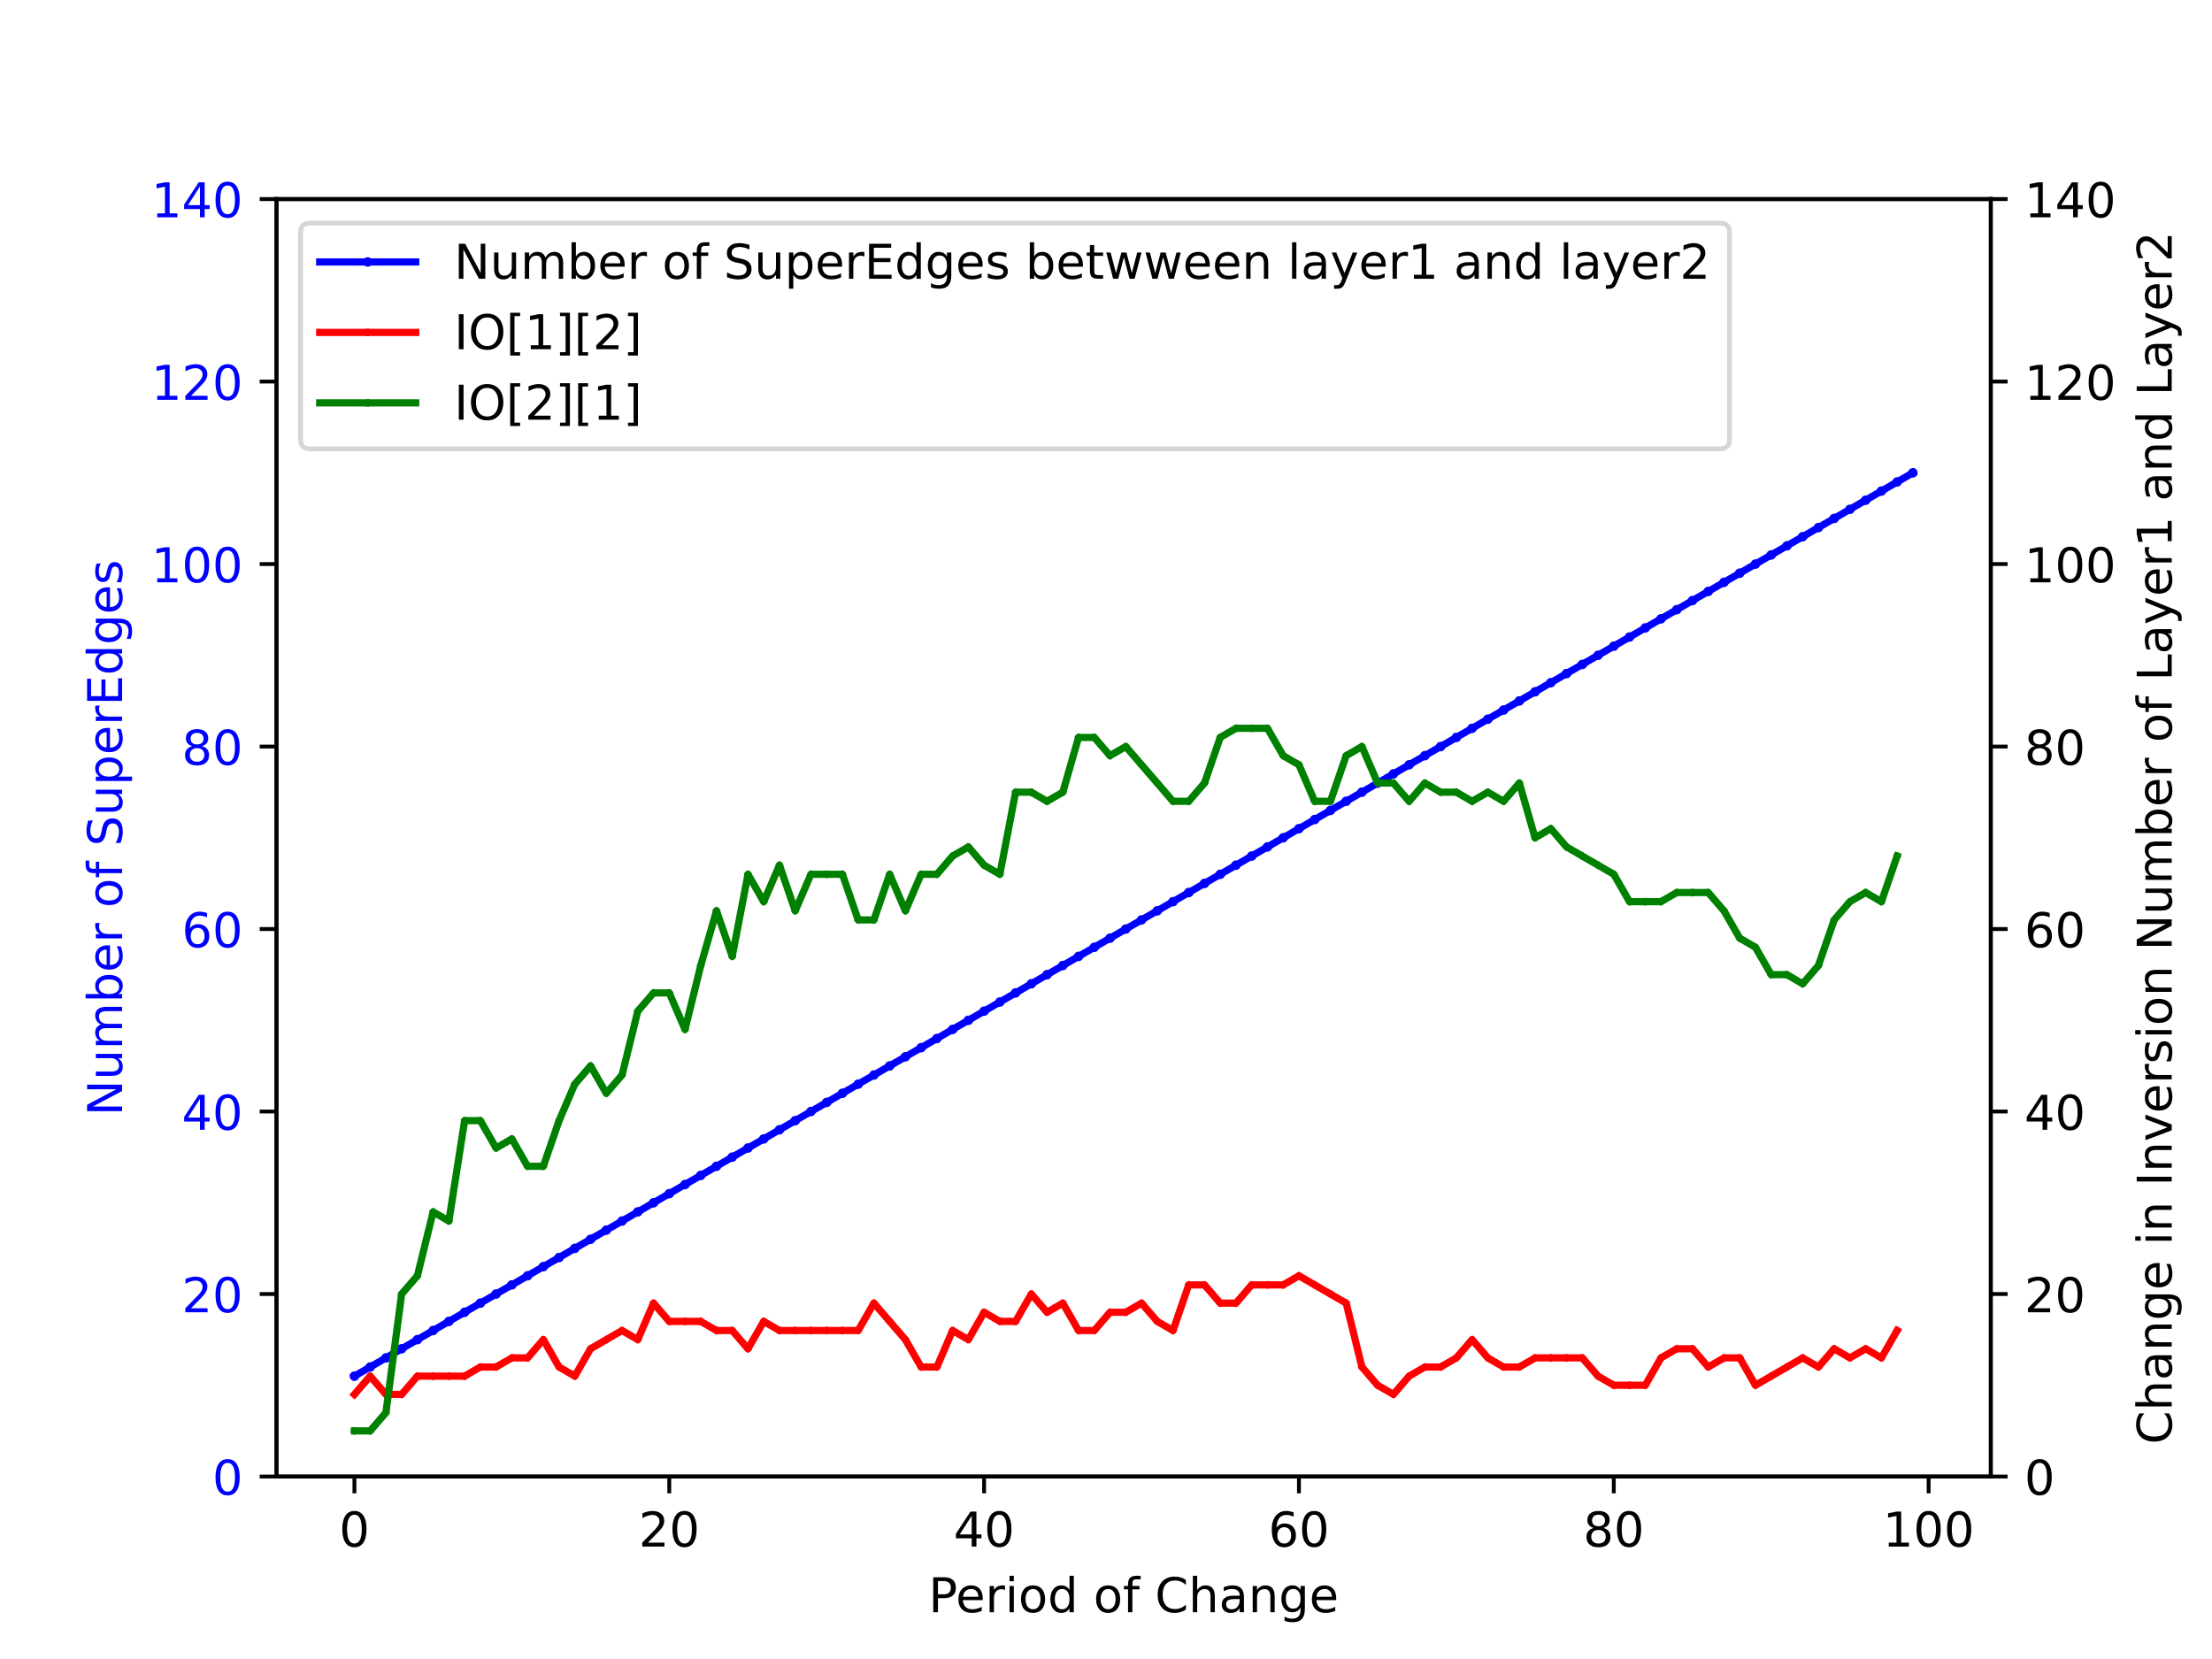 <?xml version="1.0" encoding="utf-8" standalone="no"?>
<!DOCTYPE svg PUBLIC "-//W3C//DTD SVG 1.1//EN"
  "http://www.w3.org/Graphics/SVG/1.1/DTD/svg11.dtd">
<!-- Created with matplotlib (https://matplotlib.org/) -->
<svg height="345.6pt" version="1.1" viewBox="0 0 460.8 345.6" width="460.8pt" xmlns="http://www.w3.org/2000/svg" xmlns:xlink="http://www.w3.org/1999/xlink">
 <defs>
  <style type="text/css">
*{stroke-linecap:butt;stroke-linejoin:round;}
  </style>
 </defs>
 <g id="figure_1">
  <g id="patch_1">
   <path d="M 0 345.6 
L 460.8 345.6 
L 460.8 0 
L 0 0 
z
" style="fill:#ffffff;"/>
  </g>
  <g id="axes_1">
   <g id="patch_2">
    <path d="M 57.6 307.584 
L 414.72 307.584 
L 414.72 41.472 
L 57.6 41.472 
z
" style="fill:#ffffff;"/>
   </g>
   <g id="matplotlib.axis_1">
    <g id="xtick_1">
     <g id="line2d_1">
      <defs>
       <path d="M 0 0 
L 0 3.5 
" id="m9457140d1d" style="stroke:#000000;stroke-width:0.8;"/>
      </defs>
      <g>
       <use style="stroke:#000000;stroke-width:0.8;" x="73.833" xlink:href="#m9457140d1d" y="307.584"/>
      </g>
     </g>
     <g id="text_1">
      <!-- 0 -->
      <defs>
       <path d="M 31.781 66.406 
Q 24.172 66.406 20.328 58.906 
Q 16.5 51.422 16.5 36.375 
Q 16.5 21.391 20.328 13.891 
Q 24.172 6.391 31.781 6.391 
Q 39.453 6.391 43.281 13.891 
Q 47.125 21.391 47.125 36.375 
Q 47.125 51.422 43.281 58.906 
Q 39.453 66.406 31.781 66.406 
z
M 31.781 74.219 
Q 44.047 74.219 50.516 64.516 
Q 56.984 54.828 56.984 36.375 
Q 56.984 17.969 50.516 8.266 
Q 44.047 -1.422 31.781 -1.422 
Q 19.531 -1.422 13.062 8.266 
Q 6.594 17.969 6.594 36.375 
Q 6.594 54.828 13.062 64.516 
Q 19.531 74.219 31.781 74.219 
z
" id="DejaVuSans-48"/>
      </defs>
      <g transform="translate(70.651 322.182)scale(0.1 -0.1)">
       <use xlink:href="#DejaVuSans-48"/>
      </g>
     </g>
    </g>
    <g id="xtick_2">
     <g id="line2d_2">
      <g>
       <use style="stroke:#000000;stroke-width:0.8;" x="139.42" xlink:href="#m9457140d1d" y="307.584"/>
      </g>
     </g>
     <g id="text_2">
      <!-- 20 -->
      <defs>
       <path d="M 19.188 8.297 
L 53.609 8.297 
L 53.609 0 
L 7.328 0 
L 7.328 8.297 
Q 12.938 14.109 22.625 23.891 
Q 32.328 33.688 34.812 36.531 
Q 39.547 41.844 41.422 45.531 
Q 43.312 49.219 43.312 52.781 
Q 43.312 58.594 39.234 62.25 
Q 35.156 65.922 28.609 65.922 
Q 23.969 65.922 18.812 64.312 
Q 13.672 62.703 7.812 59.422 
L 7.812 69.391 
Q 13.766 71.781 18.938 73 
Q 24.125 74.219 28.422 74.219 
Q 39.75 74.219 46.484 68.547 
Q 53.219 62.891 53.219 53.422 
Q 53.219 48.922 51.531 44.891 
Q 49.859 40.875 45.406 35.406 
Q 44.188 33.984 37.641 27.219 
Q 31.109 20.453 19.188 8.297 
z
" id="DejaVuSans-50"/>
      </defs>
      <g transform="translate(133.057 322.182)scale(0.1 -0.1)">
       <use xlink:href="#DejaVuSans-50"/>
       <use x="63.623" xlink:href="#DejaVuSans-48"/>
      </g>
     </g>
    </g>
    <g id="xtick_3">
     <g id="line2d_3">
      <g>
       <use style="stroke:#000000;stroke-width:0.8;" x="205.006" xlink:href="#m9457140d1d" y="307.584"/>
      </g>
     </g>
     <g id="text_3">
      <!-- 40 -->
      <defs>
       <path d="M 37.797 64.312 
L 12.891 25.391 
L 37.797 25.391 
z
M 35.203 72.906 
L 47.609 72.906 
L 47.609 25.391 
L 58.016 25.391 
L 58.016 17.188 
L 47.609 17.188 
L 47.609 0 
L 37.797 0 
L 37.797 17.188 
L 4.891 17.188 
L 4.891 26.703 
z
" id="DejaVuSans-52"/>
      </defs>
      <g transform="translate(198.644 322.182)scale(0.1 -0.1)">
       <use xlink:href="#DejaVuSans-52"/>
       <use x="63.623" xlink:href="#DejaVuSans-48"/>
      </g>
     </g>
    </g>
    <g id="xtick_4">
     <g id="line2d_4">
      <g>
       <use style="stroke:#000000;stroke-width:0.8;" x="270.593" xlink:href="#m9457140d1d" y="307.584"/>
      </g>
     </g>
     <g id="text_4">
      <!-- 60 -->
      <defs>
       <path d="M 33.016 40.375 
Q 26.375 40.375 22.484 35.828 
Q 18.609 31.297 18.609 23.391 
Q 18.609 15.531 22.484 10.953 
Q 26.375 6.391 33.016 6.391 
Q 39.656 6.391 43.531 10.953 
Q 47.406 15.531 47.406 23.391 
Q 47.406 31.297 43.531 35.828 
Q 39.656 40.375 33.016 40.375 
z
M 52.594 71.297 
L 52.594 62.312 
Q 48.875 64.062 45.094 64.984 
Q 41.312 65.922 37.594 65.922 
Q 27.828 65.922 22.672 59.328 
Q 17.531 52.734 16.797 39.406 
Q 19.672 43.656 24.016 45.922 
Q 28.375 48.188 33.594 48.188 
Q 44.578 48.188 50.953 41.516 
Q 57.328 34.859 57.328 23.391 
Q 57.328 12.156 50.688 5.359 
Q 44.047 -1.422 33.016 -1.422 
Q 20.359 -1.422 13.672 8.266 
Q 6.984 17.969 6.984 36.375 
Q 6.984 53.656 15.188 63.938 
Q 23.391 74.219 37.203 74.219 
Q 40.922 74.219 44.703 73.484 
Q 48.484 72.75 52.594 71.297 
z
" id="DejaVuSans-54"/>
      </defs>
      <g transform="translate(264.231 322.182)scale(0.1 -0.1)">
       <use xlink:href="#DejaVuSans-54"/>
       <use x="63.623" xlink:href="#DejaVuSans-48"/>
      </g>
     </g>
    </g>
    <g id="xtick_5">
     <g id="line2d_5">
      <g>
       <use style="stroke:#000000;stroke-width:0.8;" x="336.18" xlink:href="#m9457140d1d" y="307.584"/>
      </g>
     </g>
     <g id="text_5">
      <!-- 80 -->
      <defs>
       <path d="M 31.781 34.625 
Q 24.75 34.625 20.719 30.859 
Q 16.703 27.094 16.703 20.516 
Q 16.703 13.922 20.719 10.156 
Q 24.75 6.391 31.781 6.391 
Q 38.812 6.391 42.859 10.172 
Q 46.922 13.969 46.922 20.516 
Q 46.922 27.094 42.891 30.859 
Q 38.875 34.625 31.781 34.625 
z
M 21.922 38.812 
Q 15.578 40.375 12.031 44.719 
Q 8.5 49.078 8.5 55.328 
Q 8.5 64.062 14.719 69.141 
Q 20.953 74.219 31.781 74.219 
Q 42.672 74.219 48.875 69.141 
Q 55.078 64.062 55.078 55.328 
Q 55.078 49.078 51.531 44.719 
Q 48 40.375 41.703 38.812 
Q 48.828 37.156 52.797 32.312 
Q 56.781 27.484 56.781 20.516 
Q 56.781 9.906 50.312 4.234 
Q 43.844 -1.422 31.781 -1.422 
Q 19.734 -1.422 13.25 4.234 
Q 6.781 9.906 6.781 20.516 
Q 6.781 27.484 10.781 32.312 
Q 14.797 37.156 21.922 38.812 
z
M 18.312 54.391 
Q 18.312 48.734 21.844 45.562 
Q 25.391 42.391 31.781 42.391 
Q 38.141 42.391 41.719 45.562 
Q 45.312 48.734 45.312 54.391 
Q 45.312 60.062 41.719 63.234 
Q 38.141 66.406 31.781 66.406 
Q 25.391 66.406 21.844 63.234 
Q 18.312 60.062 18.312 54.391 
z
" id="DejaVuSans-56"/>
      </defs>
      <g transform="translate(329.817 322.182)scale(0.1 -0.1)">
       <use xlink:href="#DejaVuSans-56"/>
       <use x="63.623" xlink:href="#DejaVuSans-48"/>
      </g>
     </g>
    </g>
    <g id="xtick_6">
     <g id="line2d_6">
      <g>
       <use style="stroke:#000000;stroke-width:0.8;" x="401.767" xlink:href="#m9457140d1d" y="307.584"/>
      </g>
     </g>
     <g id="text_6">
      <!-- 100 -->
      <defs>
       <path d="M 12.406 8.297 
L 28.516 8.297 
L 28.516 63.922 
L 10.984 60.406 
L 10.984 69.391 
L 28.422 72.906 
L 38.281 72.906 
L 38.281 8.297 
L 54.391 8.297 
L 54.391 0 
L 12.406 0 
z
" id="DejaVuSans-49"/>
      </defs>
      <g transform="translate(392.223 322.182)scale(0.1 -0.1)">
       <use xlink:href="#DejaVuSans-49"/>
       <use x="63.623" xlink:href="#DejaVuSans-48"/>
       <use x="127.246" xlink:href="#DejaVuSans-48"/>
      </g>
     </g>
    </g>
    <g id="text_7">
     <!-- Period of Change -->
     <defs>
      <path d="M 19.672 64.797 
L 19.672 37.406 
L 32.078 37.406 
Q 38.969 37.406 42.719 40.969 
Q 46.484 44.531 46.484 51.125 
Q 46.484 57.672 42.719 61.234 
Q 38.969 64.797 32.078 64.797 
z
M 9.812 72.906 
L 32.078 72.906 
Q 44.344 72.906 50.609 67.359 
Q 56.891 61.812 56.891 51.125 
Q 56.891 40.328 50.609 34.812 
Q 44.344 29.297 32.078 29.297 
L 19.672 29.297 
L 19.672 0 
L 9.812 0 
z
" id="DejaVuSans-80"/>
      <path d="M 56.203 29.594 
L 56.203 25.203 
L 14.891 25.203 
Q 15.484 15.922 20.484 11.062 
Q 25.484 6.203 34.422 6.203 
Q 39.594 6.203 44.453 7.469 
Q 49.312 8.734 54.109 11.281 
L 54.109 2.781 
Q 49.266 0.734 44.188 -0.344 
Q 39.109 -1.422 33.891 -1.422 
Q 20.797 -1.422 13.156 6.188 
Q 5.516 13.812 5.516 26.812 
Q 5.516 40.234 12.766 48.109 
Q 20.016 56 32.328 56 
Q 43.359 56 49.781 48.891 
Q 56.203 41.797 56.203 29.594 
z
M 47.219 32.234 
Q 47.125 39.594 43.094 43.984 
Q 39.062 48.391 32.422 48.391 
Q 24.906 48.391 20.391 44.141 
Q 15.875 39.891 15.188 32.172 
z
" id="DejaVuSans-101"/>
      <path d="M 41.109 46.297 
Q 39.594 47.172 37.812 47.578 
Q 36.031 48 33.891 48 
Q 26.266 48 22.188 43.047 
Q 18.109 38.094 18.109 28.812 
L 18.109 0 
L 9.078 0 
L 9.078 54.688 
L 18.109 54.688 
L 18.109 46.188 
Q 20.953 51.172 25.484 53.578 
Q 30.031 56 36.531 56 
Q 37.453 56 38.578 55.875 
Q 39.703 55.766 41.062 55.516 
z
" id="DejaVuSans-114"/>
      <path d="M 9.422 54.688 
L 18.406 54.688 
L 18.406 0 
L 9.422 0 
z
M 9.422 75.984 
L 18.406 75.984 
L 18.406 64.594 
L 9.422 64.594 
z
" id="DejaVuSans-105"/>
      <path d="M 30.609 48.391 
Q 23.391 48.391 19.188 42.75 
Q 14.984 37.109 14.984 27.297 
Q 14.984 17.484 19.156 11.844 
Q 23.344 6.203 30.609 6.203 
Q 37.797 6.203 41.984 11.859 
Q 46.188 17.531 46.188 27.297 
Q 46.188 37.016 41.984 42.703 
Q 37.797 48.391 30.609 48.391 
z
M 30.609 56 
Q 42.328 56 49.016 48.375 
Q 55.719 40.766 55.719 27.297 
Q 55.719 13.875 49.016 6.219 
Q 42.328 -1.422 30.609 -1.422 
Q 18.844 -1.422 12.172 6.219 
Q 5.516 13.875 5.516 27.297 
Q 5.516 40.766 12.172 48.375 
Q 18.844 56 30.609 56 
z
" id="DejaVuSans-111"/>
      <path d="M 45.406 46.391 
L 45.406 75.984 
L 54.391 75.984 
L 54.391 0 
L 45.406 0 
L 45.406 8.203 
Q 42.578 3.328 38.25 0.953 
Q 33.938 -1.422 27.875 -1.422 
Q 17.969 -1.422 11.734 6.484 
Q 5.516 14.406 5.516 27.297 
Q 5.516 40.188 11.734 48.094 
Q 17.969 56 27.875 56 
Q 33.938 56 38.25 53.625 
Q 42.578 51.266 45.406 46.391 
z
M 14.797 27.297 
Q 14.797 17.391 18.875 11.75 
Q 22.953 6.109 30.078 6.109 
Q 37.203 6.109 41.297 11.75 
Q 45.406 17.391 45.406 27.297 
Q 45.406 37.203 41.297 42.844 
Q 37.203 48.484 30.078 48.484 
Q 22.953 48.484 18.875 42.844 
Q 14.797 37.203 14.797 27.297 
z
" id="DejaVuSans-100"/>
      <path id="DejaVuSans-32"/>
      <path d="M 37.109 75.984 
L 37.109 68.5 
L 28.516 68.5 
Q 23.688 68.5 21.797 66.547 
Q 19.922 64.594 19.922 59.516 
L 19.922 54.688 
L 34.719 54.688 
L 34.719 47.703 
L 19.922 47.703 
L 19.922 0 
L 10.891 0 
L 10.891 47.703 
L 2.297 47.703 
L 2.297 54.688 
L 10.891 54.688 
L 10.891 58.5 
Q 10.891 67.625 15.141 71.797 
Q 19.391 75.984 28.609 75.984 
z
" id="DejaVuSans-102"/>
      <path d="M 64.406 67.281 
L 64.406 56.891 
Q 59.422 61.531 53.781 63.812 
Q 48.141 66.109 41.797 66.109 
Q 29.297 66.109 22.656 58.469 
Q 16.016 50.828 16.016 36.375 
Q 16.016 21.969 22.656 14.328 
Q 29.297 6.688 41.797 6.688 
Q 48.141 6.688 53.781 8.984 
Q 59.422 11.281 64.406 15.922 
L 64.406 5.609 
Q 59.234 2.094 53.438 0.328 
Q 47.656 -1.422 41.219 -1.422 
Q 24.656 -1.422 15.125 8.703 
Q 5.609 18.844 5.609 36.375 
Q 5.609 53.953 15.125 64.078 
Q 24.656 74.219 41.219 74.219 
Q 47.75 74.219 53.531 72.484 
Q 59.328 70.75 64.406 67.281 
z
" id="DejaVuSans-67"/>
      <path d="M 54.891 33.016 
L 54.891 0 
L 45.906 0 
L 45.906 32.719 
Q 45.906 40.484 42.875 44.328 
Q 39.844 48.188 33.797 48.188 
Q 26.516 48.188 22.312 43.547 
Q 18.109 38.922 18.109 30.906 
L 18.109 0 
L 9.078 0 
L 9.078 75.984 
L 18.109 75.984 
L 18.109 46.188 
Q 21.344 51.125 25.703 53.562 
Q 30.078 56 35.797 56 
Q 45.219 56 50.047 50.172 
Q 54.891 44.344 54.891 33.016 
z
" id="DejaVuSans-104"/>
      <path d="M 34.281 27.484 
Q 23.391 27.484 19.188 25 
Q 14.984 22.516 14.984 16.5 
Q 14.984 11.719 18.141 8.906 
Q 21.297 6.109 26.703 6.109 
Q 34.188 6.109 38.703 11.406 
Q 43.219 16.703 43.219 25.484 
L 43.219 27.484 
z
M 52.203 31.203 
L 52.203 0 
L 43.219 0 
L 43.219 8.297 
Q 40.141 3.328 35.547 0.953 
Q 30.953 -1.422 24.312 -1.422 
Q 15.922 -1.422 10.953 3.297 
Q 6 8.016 6 15.922 
Q 6 25.141 12.172 29.828 
Q 18.359 34.516 30.609 34.516 
L 43.219 34.516 
L 43.219 35.406 
Q 43.219 41.609 39.141 45 
Q 35.062 48.391 27.688 48.391 
Q 23 48.391 18.547 47.266 
Q 14.109 46.141 10.016 43.891 
L 10.016 52.203 
Q 14.938 54.109 19.578 55.047 
Q 24.219 56 28.609 56 
Q 40.484 56 46.344 49.844 
Q 52.203 43.703 52.203 31.203 
z
" id="DejaVuSans-97"/>
      <path d="M 54.891 33.016 
L 54.891 0 
L 45.906 0 
L 45.906 32.719 
Q 45.906 40.484 42.875 44.328 
Q 39.844 48.188 33.797 48.188 
Q 26.516 48.188 22.312 43.547 
Q 18.109 38.922 18.109 30.906 
L 18.109 0 
L 9.078 0 
L 9.078 54.688 
L 18.109 54.688 
L 18.109 46.188 
Q 21.344 51.125 25.703 53.562 
Q 30.078 56 35.797 56 
Q 45.219 56 50.047 50.172 
Q 54.891 44.344 54.891 33.016 
z
" id="DejaVuSans-110"/>
      <path d="M 45.406 27.984 
Q 45.406 37.75 41.375 43.109 
Q 37.359 48.484 30.078 48.484 
Q 22.859 48.484 18.828 43.109 
Q 14.797 37.75 14.797 27.984 
Q 14.797 18.266 18.828 12.891 
Q 22.859 7.516 30.078 7.516 
Q 37.359 7.516 41.375 12.891 
Q 45.406 18.266 45.406 27.984 
z
M 54.391 6.781 
Q 54.391 -7.172 48.188 -13.984 
Q 42 -20.797 29.203 -20.797 
Q 24.469 -20.797 20.266 -20.094 
Q 16.062 -19.391 12.109 -17.922 
L 12.109 -9.188 
Q 16.062 -11.328 19.922 -12.344 
Q 23.781 -13.375 27.781 -13.375 
Q 36.625 -13.375 41.016 -8.766 
Q 45.406 -4.156 45.406 5.172 
L 45.406 9.625 
Q 42.625 4.781 38.281 2.391 
Q 33.938 0 27.875 0 
Q 17.828 0 11.672 7.656 
Q 5.516 15.328 5.516 27.984 
Q 5.516 40.672 11.672 48.328 
Q 17.828 56 27.875 56 
Q 33.938 56 38.281 53.609 
Q 42.625 51.219 45.406 46.391 
L 45.406 54.688 
L 54.391 54.688 
z
" id="DejaVuSans-103"/>
     </defs>
     <g transform="translate(193.43 335.861)scale(0.1 -0.1)">
      <use xlink:href="#DejaVuSans-80"/>
      <use x="56.678" xlink:href="#DejaVuSans-101"/>
      <use x="118.201" xlink:href="#DejaVuSans-114"/>
      <use x="159.314" xlink:href="#DejaVuSans-105"/>
      <use x="187.098" xlink:href="#DejaVuSans-111"/>
      <use x="248.279" xlink:href="#DejaVuSans-100"/>
      <use x="311.756" xlink:href="#DejaVuSans-32"/>
      <use x="343.543" xlink:href="#DejaVuSans-111"/>
      <use x="404.725" xlink:href="#DejaVuSans-102"/>
      <use x="439.93" xlink:href="#DejaVuSans-32"/>
      <use x="471.717" xlink:href="#DejaVuSans-67"/>
      <use x="541.541" xlink:href="#DejaVuSans-104"/>
      <use x="604.92" xlink:href="#DejaVuSans-97"/>
      <use x="666.199" xlink:href="#DejaVuSans-110"/>
      <use x="729.578" xlink:href="#DejaVuSans-103"/>
      <use x="793.055" xlink:href="#DejaVuSans-101"/>
     </g>
    </g>
   </g>
   <g id="matplotlib.axis_2">
    <g id="ytick_1">
     <g id="line2d_7">
      <defs>
       <path d="M 0 0 
L -3.5 0 
" id="m5eeee8911c" style="stroke:#000000;stroke-width:0.8;"/>
      </defs>
      <g>
       <use style="stroke:#000000;stroke-width:0.8;" x="57.6" xlink:href="#m5eeee8911c" y="307.584"/>
      </g>
     </g>
     <g id="text_8">
      <!-- 0 -->
      <g style="fill:#0000ff;" transform="translate(44.237 311.383)scale(0.1 -0.1)">
       <use xlink:href="#DejaVuSans-48"/>
      </g>
     </g>
    </g>
    <g id="ytick_2">
     <g id="line2d_8">
      <g>
       <use style="stroke:#000000;stroke-width:0.8;" x="57.6" xlink:href="#m5eeee8911c" y="269.568"/>
      </g>
     </g>
     <g id="text_9">
      <!-- 20 -->
      <g style="fill:#0000ff;" transform="translate(37.875 273.367)scale(0.1 -0.1)">
       <use xlink:href="#DejaVuSans-50"/>
       <use x="63.623" xlink:href="#DejaVuSans-48"/>
      </g>
     </g>
    </g>
    <g id="ytick_3">
     <g id="line2d_9">
      <g>
       <use style="stroke:#000000;stroke-width:0.8;" x="57.6" xlink:href="#m5eeee8911c" y="231.552"/>
      </g>
     </g>
     <g id="text_10">
      <!-- 40 -->
      <g style="fill:#0000ff;" transform="translate(37.875 235.351)scale(0.1 -0.1)">
       <use xlink:href="#DejaVuSans-52"/>
       <use x="63.623" xlink:href="#DejaVuSans-48"/>
      </g>
     </g>
    </g>
    <g id="ytick_4">
     <g id="line2d_10">
      <g>
       <use style="stroke:#000000;stroke-width:0.8;" x="57.6" xlink:href="#m5eeee8911c" y="193.536"/>
      </g>
     </g>
     <g id="text_11">
      <!-- 60 -->
      <g style="fill:#0000ff;" transform="translate(37.875 197.335)scale(0.1 -0.1)">
       <use xlink:href="#DejaVuSans-54"/>
       <use x="63.623" xlink:href="#DejaVuSans-48"/>
      </g>
     </g>
    </g>
    <g id="ytick_5">
     <g id="line2d_11">
      <g>
       <use style="stroke:#000000;stroke-width:0.8;" x="57.6" xlink:href="#m5eeee8911c" y="155.52"/>
      </g>
     </g>
     <g id="text_12">
      <!-- 80 -->
      <g style="fill:#0000ff;" transform="translate(37.875 159.319)scale(0.1 -0.1)">
       <use xlink:href="#DejaVuSans-56"/>
       <use x="63.623" xlink:href="#DejaVuSans-48"/>
      </g>
     </g>
    </g>
    <g id="ytick_6">
     <g id="line2d_12">
      <g>
       <use style="stroke:#000000;stroke-width:0.8;" x="57.6" xlink:href="#m5eeee8911c" y="117.504"/>
      </g>
     </g>
     <g id="text_13">
      <!-- 100 -->
      <g style="fill:#0000ff;" transform="translate(31.512 121.303)scale(0.1 -0.1)">
       <use xlink:href="#DejaVuSans-49"/>
       <use x="63.623" xlink:href="#DejaVuSans-48"/>
       <use x="127.246" xlink:href="#DejaVuSans-48"/>
      </g>
     </g>
    </g>
    <g id="ytick_7">
     <g id="line2d_13">
      <g>
       <use style="stroke:#000000;stroke-width:0.8;" x="57.6" xlink:href="#m5eeee8911c" y="79.488"/>
      </g>
     </g>
     <g id="text_14">
      <!-- 120 -->
      <g style="fill:#0000ff;" transform="translate(31.512 83.287)scale(0.1 -0.1)">
       <use xlink:href="#DejaVuSans-49"/>
       <use x="63.623" xlink:href="#DejaVuSans-50"/>
       <use x="127.246" xlink:href="#DejaVuSans-48"/>
      </g>
     </g>
    </g>
    <g id="ytick_8">
     <g id="line2d_14">
      <g>
       <use style="stroke:#000000;stroke-width:0.8;" x="57.6" xlink:href="#m5eeee8911c" y="41.472"/>
      </g>
     </g>
     <g id="text_15">
      <!-- 140 -->
      <g style="fill:#0000ff;" transform="translate(31.512 45.271)scale(0.1 -0.1)">
       <use xlink:href="#DejaVuSans-49"/>
       <use x="63.623" xlink:href="#DejaVuSans-52"/>
       <use x="127.246" xlink:href="#DejaVuSans-48"/>
      </g>
     </g>
    </g>
    <g id="text_16">
     <!-- Number of SuperEdges -->
     <defs>
      <path d="M 9.812 72.906 
L 23.094 72.906 
L 55.422 11.922 
L 55.422 72.906 
L 64.984 72.906 
L 64.984 0 
L 51.703 0 
L 19.391 60.984 
L 19.391 0 
L 9.812 0 
z
" id="DejaVuSans-78"/>
      <path d="M 8.5 21.578 
L 8.5 54.688 
L 17.484 54.688 
L 17.484 21.922 
Q 17.484 14.156 20.5 10.266 
Q 23.531 6.391 29.594 6.391 
Q 36.859 6.391 41.078 11.031 
Q 45.312 15.672 45.312 23.688 
L 45.312 54.688 
L 54.297 54.688 
L 54.297 0 
L 45.312 0 
L 45.312 8.406 
Q 42.047 3.422 37.719 1 
Q 33.406 -1.422 27.688 -1.422 
Q 18.266 -1.422 13.375 4.438 
Q 8.5 10.297 8.5 21.578 
z
M 31.109 56 
z
" id="DejaVuSans-117"/>
      <path d="M 52 44.188 
Q 55.375 50.25 60.062 53.125 
Q 64.75 56 71.094 56 
Q 79.641 56 84.281 50.016 
Q 88.922 44.047 88.922 33.016 
L 88.922 0 
L 79.891 0 
L 79.891 32.719 
Q 79.891 40.578 77.094 44.375 
Q 74.312 48.188 68.609 48.188 
Q 61.625 48.188 57.562 43.547 
Q 53.516 38.922 53.516 30.906 
L 53.516 0 
L 44.484 0 
L 44.484 32.719 
Q 44.484 40.625 41.703 44.406 
Q 38.922 48.188 33.109 48.188 
Q 26.219 48.188 22.156 43.531 
Q 18.109 38.875 18.109 30.906 
L 18.109 0 
L 9.078 0 
L 9.078 54.688 
L 18.109 54.688 
L 18.109 46.188 
Q 21.188 51.219 25.484 53.609 
Q 29.781 56 35.688 56 
Q 41.656 56 45.828 52.969 
Q 50 49.953 52 44.188 
z
" id="DejaVuSans-109"/>
      <path d="M 48.688 27.297 
Q 48.688 37.203 44.609 42.844 
Q 40.531 48.484 33.406 48.484 
Q 26.266 48.484 22.188 42.844 
Q 18.109 37.203 18.109 27.297 
Q 18.109 17.391 22.188 11.75 
Q 26.266 6.109 33.406 6.109 
Q 40.531 6.109 44.609 11.75 
Q 48.688 17.391 48.688 27.297 
z
M 18.109 46.391 
Q 20.953 51.266 25.266 53.625 
Q 29.594 56 35.594 56 
Q 45.562 56 51.781 48.094 
Q 58.016 40.188 58.016 27.297 
Q 58.016 14.406 51.781 6.484 
Q 45.562 -1.422 35.594 -1.422 
Q 29.594 -1.422 25.266 0.953 
Q 20.953 3.328 18.109 8.203 
L 18.109 0 
L 9.078 0 
L 9.078 75.984 
L 18.109 75.984 
z
" id="DejaVuSans-98"/>
      <path d="M 53.516 70.516 
L 53.516 60.891 
Q 47.906 63.578 42.922 64.891 
Q 37.938 66.219 33.297 66.219 
Q 25.25 66.219 20.875 63.094 
Q 16.5 59.969 16.5 54.203 
Q 16.5 49.359 19.406 46.891 
Q 22.312 44.438 30.422 42.922 
L 36.375 41.703 
Q 47.406 39.594 52.656 34.297 
Q 57.906 29 57.906 20.125 
Q 57.906 9.516 50.797 4.047 
Q 43.703 -1.422 29.984 -1.422 
Q 24.812 -1.422 18.969 -0.25 
Q 13.141 0.922 6.891 3.219 
L 6.891 13.375 
Q 12.891 10.016 18.656 8.297 
Q 24.422 6.594 29.984 6.594 
Q 38.422 6.594 43.016 9.906 
Q 47.609 13.234 47.609 19.391 
Q 47.609 24.75 44.312 27.781 
Q 41.016 30.812 33.5 32.328 
L 27.484 33.5 
Q 16.453 35.688 11.516 40.375 
Q 6.594 45.062 6.594 53.422 
Q 6.594 63.094 13.406 68.656 
Q 20.219 74.219 32.172 74.219 
Q 37.312 74.219 42.625 73.281 
Q 47.953 72.359 53.516 70.516 
z
" id="DejaVuSans-83"/>
      <path d="M 18.109 8.203 
L 18.109 -20.797 
L 9.078 -20.797 
L 9.078 54.688 
L 18.109 54.688 
L 18.109 46.391 
Q 20.953 51.266 25.266 53.625 
Q 29.594 56 35.594 56 
Q 45.562 56 51.781 48.094 
Q 58.016 40.188 58.016 27.297 
Q 58.016 14.406 51.781 6.484 
Q 45.562 -1.422 35.594 -1.422 
Q 29.594 -1.422 25.266 0.953 
Q 20.953 3.328 18.109 8.203 
z
M 48.688 27.297 
Q 48.688 37.203 44.609 42.844 
Q 40.531 48.484 33.406 48.484 
Q 26.266 48.484 22.188 42.844 
Q 18.109 37.203 18.109 27.297 
Q 18.109 17.391 22.188 11.75 
Q 26.266 6.109 33.406 6.109 
Q 40.531 6.109 44.609 11.75 
Q 48.688 17.391 48.688 27.297 
z
" id="DejaVuSans-112"/>
      <path d="M 9.812 72.906 
L 55.906 72.906 
L 55.906 64.594 
L 19.672 64.594 
L 19.672 43.016 
L 54.391 43.016 
L 54.391 34.719 
L 19.672 34.719 
L 19.672 8.297 
L 56.781 8.297 
L 56.781 0 
L 9.812 0 
z
" id="DejaVuSans-69"/>
      <path d="M 44.281 53.078 
L 44.281 44.578 
Q 40.484 46.531 36.375 47.5 
Q 32.281 48.484 27.875 48.484 
Q 21.188 48.484 17.844 46.438 
Q 14.5 44.391 14.5 40.281 
Q 14.5 37.156 16.891 35.375 
Q 19.281 33.594 26.516 31.984 
L 29.594 31.297 
Q 39.156 29.25 43.188 25.516 
Q 47.219 21.781 47.219 15.094 
Q 47.219 7.469 41.188 3.016 
Q 35.156 -1.422 24.609 -1.422 
Q 20.219 -1.422 15.453 -0.562 
Q 10.688 0.297 5.422 2 
L 5.422 11.281 
Q 10.406 8.688 15.234 7.391 
Q 20.062 6.109 24.812 6.109 
Q 31.156 6.109 34.562 8.281 
Q 37.984 10.453 37.984 14.406 
Q 37.984 18.062 35.516 20.016 
Q 33.062 21.969 24.703 23.781 
L 21.578 24.516 
Q 13.234 26.266 9.516 29.906 
Q 5.812 33.547 5.812 39.891 
Q 5.812 47.609 11.281 51.797 
Q 16.75 56 26.812 56 
Q 31.781 56 36.172 55.266 
Q 40.578 54.547 44.281 53.078 
z
" id="DejaVuSans-115"/>
     </defs>
     <g style="fill:#0000ff;" transform="translate(25.433 232.45)rotate(-90)scale(0.1 -0.1)">
      <use xlink:href="#DejaVuSans-78"/>
      <use x="74.805" xlink:href="#DejaVuSans-117"/>
      <use x="138.184" xlink:href="#DejaVuSans-109"/>
      <use x="235.596" xlink:href="#DejaVuSans-98"/>
      <use x="299.072" xlink:href="#DejaVuSans-101"/>
      <use x="360.596" xlink:href="#DejaVuSans-114"/>
      <use x="401.709" xlink:href="#DejaVuSans-32"/>
      <use x="433.496" xlink:href="#DejaVuSans-111"/>
      <use x="494.678" xlink:href="#DejaVuSans-102"/>
      <use x="529.883" xlink:href="#DejaVuSans-32"/>
      <use x="561.67" xlink:href="#DejaVuSans-83"/>
      <use x="625.146" xlink:href="#DejaVuSans-117"/>
      <use x="688.525" xlink:href="#DejaVuSans-112"/>
      <use x="752.002" xlink:href="#DejaVuSans-101"/>
      <use x="813.525" xlink:href="#DejaVuSans-114"/>
      <use x="854.639" xlink:href="#DejaVuSans-69"/>
      <use x="917.822" xlink:href="#DejaVuSans-100"/>
      <use x="981.299" xlink:href="#DejaVuSans-103"/>
      <use x="1044.775" xlink:href="#DejaVuSans-101"/>
      <use x="1106.299" xlink:href="#DejaVuSans-115"/>
     </g>
    </g>
   </g>
   <g id="line2d_15">
    <path clip-path="url(#p9580120fa1)" d="M 73.833 286.675 
L 77.112 284.774 
L 80.391 282.874 
L 83.671 280.973 
L 86.95 279.072 
L 90.229 277.171 
L 93.509 275.27 
L 96.788 273.37 
L 100.067 271.469 
L 103.347 269.568 
L 106.626 267.667 
L 109.905 265.766 
L 113.185 263.866 
L 116.464 261.965 
L 119.743 260.064 
L 123.023 258.163 
L 126.302 256.262 
L 129.581 254.362 
L 132.861 252.461 
L 136.14 250.56 
L 139.42 248.659 
L 142.699 246.758 
L 145.978 244.858 
L 149.258 242.957 
L 152.537 241.056 
L 155.816 239.155 
L 159.096 237.254 
L 162.375 235.354 
L 165.654 233.453 
L 168.934 231.552 
L 172.213 229.651 
L 175.492 227.75 
L 178.772 225.85 
L 182.051 223.949 
L 185.33 222.048 
L 188.61 220.147 
L 191.889 218.246 
L 195.168 216.346 
L 198.448 214.445 
L 201.727 212.544 
L 205.006 210.643 
L 208.286 208.742 
L 211.565 206.842 
L 214.844 204.941 
L 218.124 203.04 
L 221.403 201.139 
L 224.682 199.238 
L 227.962 197.338 
L 231.241 195.437 
L 234.52 193.536 
L 237.8 191.635 
L 241.079 189.734 
L 244.358 187.834 
L 247.638 185.933 
L 250.917 184.032 
L 254.196 182.131 
L 257.476 180.23 
L 260.755 178.33 
L 264.034 176.429 
L 267.314 174.528 
L 270.593 172.627 
L 273.872 170.726 
L 277.152 168.826 
L 280.431 166.925 
L 283.71 165.024 
L 286.99 163.123 
L 290.269 161.222 
L 293.548 159.322 
L 296.828 157.421 
L 300.107 155.52 
L 303.386 153.619 
L 306.666 151.718 
L 309.945 149.818 
L 313.224 147.917 
L 316.504 146.016 
L 319.783 144.115 
L 323.062 142.214 
L 326.342 140.314 
L 329.621 138.413 
L 332.9 136.512 
L 336.18 134.611 
L 339.459 132.71 
L 342.739 130.81 
L 346.018 128.909 
L 349.297 127.008 
L 352.577 125.107 
L 355.856 123.206 
L 359.135 121.306 
L 362.415 119.405 
L 365.694 117.504 
L 368.973 115.603 
L 372.253 113.702 
L 375.532 111.802 
L 378.811 109.901 
L 382.091 108 
L 385.37 106.099 
L 388.649 104.198 
L 391.929 102.298 
L 395.208 100.397 
L 398.487 98.496 
" style="fill:none;stroke:#0000ff;stroke-linecap:square;stroke-width:1.5;"/>
    <defs>
     <path d="M 0 0.5 
C 0.133 0.5 0.26 0.447 0.354 0.354 
C 0.447 0.26 0.5 0.133 0.5 0 
C 0.5 -0.133 0.447 -0.26 0.354 -0.354 
C 0.26 -0.447 0.133 -0.5 0 -0.5 
C -0.133 -0.5 -0.26 -0.447 -0.354 -0.354 
C -0.447 -0.26 -0.5 -0.133 -0.5 0 
C -0.5 0.133 -0.447 0.26 -0.354 0.354 
C -0.26 0.447 -0.133 0.5 0 0.5 
z
" id="m540f3c5510" style="stroke:#0000ff;"/>
    </defs>
    <g clip-path="url(#p9580120fa1)">
     <use style="fill:#0000ff;stroke:#0000ff;" x="73.833" xlink:href="#m540f3c5510" y="286.675"/>
     <use style="fill:#0000ff;stroke:#0000ff;" x="77.112" xlink:href="#m540f3c5510" y="284.774"/>
     <use style="fill:#0000ff;stroke:#0000ff;" x="80.391" xlink:href="#m540f3c5510" y="282.874"/>
     <use style="fill:#0000ff;stroke:#0000ff;" x="83.671" xlink:href="#m540f3c5510" y="280.973"/>
     <use style="fill:#0000ff;stroke:#0000ff;" x="86.95" xlink:href="#m540f3c5510" y="279.072"/>
     <use style="fill:#0000ff;stroke:#0000ff;" x="90.229" xlink:href="#m540f3c5510" y="277.171"/>
     <use style="fill:#0000ff;stroke:#0000ff;" x="93.509" xlink:href="#m540f3c5510" y="275.27"/>
     <use style="fill:#0000ff;stroke:#0000ff;" x="96.788" xlink:href="#m540f3c5510" y="273.37"/>
     <use style="fill:#0000ff;stroke:#0000ff;" x="100.067" xlink:href="#m540f3c5510" y="271.469"/>
     <use style="fill:#0000ff;stroke:#0000ff;" x="103.347" xlink:href="#m540f3c5510" y="269.568"/>
     <use style="fill:#0000ff;stroke:#0000ff;" x="106.626" xlink:href="#m540f3c5510" y="267.667"/>
     <use style="fill:#0000ff;stroke:#0000ff;" x="109.905" xlink:href="#m540f3c5510" y="265.766"/>
     <use style="fill:#0000ff;stroke:#0000ff;" x="113.185" xlink:href="#m540f3c5510" y="263.866"/>
     <use style="fill:#0000ff;stroke:#0000ff;" x="116.464" xlink:href="#m540f3c5510" y="261.965"/>
     <use style="fill:#0000ff;stroke:#0000ff;" x="119.743" xlink:href="#m540f3c5510" y="260.064"/>
     <use style="fill:#0000ff;stroke:#0000ff;" x="123.023" xlink:href="#m540f3c5510" y="258.163"/>
     <use style="fill:#0000ff;stroke:#0000ff;" x="126.302" xlink:href="#m540f3c5510" y="256.262"/>
     <use style="fill:#0000ff;stroke:#0000ff;" x="129.581" xlink:href="#m540f3c5510" y="254.362"/>
     <use style="fill:#0000ff;stroke:#0000ff;" x="132.861" xlink:href="#m540f3c5510" y="252.461"/>
     <use style="fill:#0000ff;stroke:#0000ff;" x="136.14" xlink:href="#m540f3c5510" y="250.56"/>
     <use style="fill:#0000ff;stroke:#0000ff;" x="139.42" xlink:href="#m540f3c5510" y="248.659"/>
     <use style="fill:#0000ff;stroke:#0000ff;" x="142.699" xlink:href="#m540f3c5510" y="246.758"/>
     <use style="fill:#0000ff;stroke:#0000ff;" x="145.978" xlink:href="#m540f3c5510" y="244.858"/>
     <use style="fill:#0000ff;stroke:#0000ff;" x="149.258" xlink:href="#m540f3c5510" y="242.957"/>
     <use style="fill:#0000ff;stroke:#0000ff;" x="152.537" xlink:href="#m540f3c5510" y="241.056"/>
     <use style="fill:#0000ff;stroke:#0000ff;" x="155.816" xlink:href="#m540f3c5510" y="239.155"/>
     <use style="fill:#0000ff;stroke:#0000ff;" x="159.096" xlink:href="#m540f3c5510" y="237.254"/>
     <use style="fill:#0000ff;stroke:#0000ff;" x="162.375" xlink:href="#m540f3c5510" y="235.354"/>
     <use style="fill:#0000ff;stroke:#0000ff;" x="165.654" xlink:href="#m540f3c5510" y="233.453"/>
     <use style="fill:#0000ff;stroke:#0000ff;" x="168.934" xlink:href="#m540f3c5510" y="231.552"/>
     <use style="fill:#0000ff;stroke:#0000ff;" x="172.213" xlink:href="#m540f3c5510" y="229.651"/>
     <use style="fill:#0000ff;stroke:#0000ff;" x="175.492" xlink:href="#m540f3c5510" y="227.75"/>
     <use style="fill:#0000ff;stroke:#0000ff;" x="178.772" xlink:href="#m540f3c5510" y="225.85"/>
     <use style="fill:#0000ff;stroke:#0000ff;" x="182.051" xlink:href="#m540f3c5510" y="223.949"/>
     <use style="fill:#0000ff;stroke:#0000ff;" x="185.33" xlink:href="#m540f3c5510" y="222.048"/>
     <use style="fill:#0000ff;stroke:#0000ff;" x="188.61" xlink:href="#m540f3c5510" y="220.147"/>
     <use style="fill:#0000ff;stroke:#0000ff;" x="191.889" xlink:href="#m540f3c5510" y="218.246"/>
     <use style="fill:#0000ff;stroke:#0000ff;" x="195.168" xlink:href="#m540f3c5510" y="216.346"/>
     <use style="fill:#0000ff;stroke:#0000ff;" x="198.448" xlink:href="#m540f3c5510" y="214.445"/>
     <use style="fill:#0000ff;stroke:#0000ff;" x="201.727" xlink:href="#m540f3c5510" y="212.544"/>
     <use style="fill:#0000ff;stroke:#0000ff;" x="205.006" xlink:href="#m540f3c5510" y="210.643"/>
     <use style="fill:#0000ff;stroke:#0000ff;" x="208.286" xlink:href="#m540f3c5510" y="208.742"/>
     <use style="fill:#0000ff;stroke:#0000ff;" x="211.565" xlink:href="#m540f3c5510" y="206.842"/>
     <use style="fill:#0000ff;stroke:#0000ff;" x="214.844" xlink:href="#m540f3c5510" y="204.941"/>
     <use style="fill:#0000ff;stroke:#0000ff;" x="218.124" xlink:href="#m540f3c5510" y="203.04"/>
     <use style="fill:#0000ff;stroke:#0000ff;" x="221.403" xlink:href="#m540f3c5510" y="201.139"/>
     <use style="fill:#0000ff;stroke:#0000ff;" x="224.682" xlink:href="#m540f3c5510" y="199.238"/>
     <use style="fill:#0000ff;stroke:#0000ff;" x="227.962" xlink:href="#m540f3c5510" y="197.338"/>
     <use style="fill:#0000ff;stroke:#0000ff;" x="231.241" xlink:href="#m540f3c5510" y="195.437"/>
     <use style="fill:#0000ff;stroke:#0000ff;" x="234.52" xlink:href="#m540f3c5510" y="193.536"/>
     <use style="fill:#0000ff;stroke:#0000ff;" x="237.8" xlink:href="#m540f3c5510" y="191.635"/>
     <use style="fill:#0000ff;stroke:#0000ff;" x="241.079" xlink:href="#m540f3c5510" y="189.734"/>
     <use style="fill:#0000ff;stroke:#0000ff;" x="244.358" xlink:href="#m540f3c5510" y="187.834"/>
     <use style="fill:#0000ff;stroke:#0000ff;" x="247.638" xlink:href="#m540f3c5510" y="185.933"/>
     <use style="fill:#0000ff;stroke:#0000ff;" x="250.917" xlink:href="#m540f3c5510" y="184.032"/>
     <use style="fill:#0000ff;stroke:#0000ff;" x="254.196" xlink:href="#m540f3c5510" y="182.131"/>
     <use style="fill:#0000ff;stroke:#0000ff;" x="257.476" xlink:href="#m540f3c5510" y="180.23"/>
     <use style="fill:#0000ff;stroke:#0000ff;" x="260.755" xlink:href="#m540f3c5510" y="178.33"/>
     <use style="fill:#0000ff;stroke:#0000ff;" x="264.034" xlink:href="#m540f3c5510" y="176.429"/>
     <use style="fill:#0000ff;stroke:#0000ff;" x="267.314" xlink:href="#m540f3c5510" y="174.528"/>
     <use style="fill:#0000ff;stroke:#0000ff;" x="270.593" xlink:href="#m540f3c5510" y="172.627"/>
     <use style="fill:#0000ff;stroke:#0000ff;" x="273.872" xlink:href="#m540f3c5510" y="170.726"/>
     <use style="fill:#0000ff;stroke:#0000ff;" x="277.152" xlink:href="#m540f3c5510" y="168.826"/>
     <use style="fill:#0000ff;stroke:#0000ff;" x="280.431" xlink:href="#m540f3c5510" y="166.925"/>
     <use style="fill:#0000ff;stroke:#0000ff;" x="283.71" xlink:href="#m540f3c5510" y="165.024"/>
     <use style="fill:#0000ff;stroke:#0000ff;" x="286.99" xlink:href="#m540f3c5510" y="163.123"/>
     <use style="fill:#0000ff;stroke:#0000ff;" x="290.269" xlink:href="#m540f3c5510" y="161.222"/>
     <use style="fill:#0000ff;stroke:#0000ff;" x="293.548" xlink:href="#m540f3c5510" y="159.322"/>
     <use style="fill:#0000ff;stroke:#0000ff;" x="296.828" xlink:href="#m540f3c5510" y="157.421"/>
     <use style="fill:#0000ff;stroke:#0000ff;" x="300.107" xlink:href="#m540f3c5510" y="155.52"/>
     <use style="fill:#0000ff;stroke:#0000ff;" x="303.386" xlink:href="#m540f3c5510" y="153.619"/>
     <use style="fill:#0000ff;stroke:#0000ff;" x="306.666" xlink:href="#m540f3c5510" y="151.718"/>
     <use style="fill:#0000ff;stroke:#0000ff;" x="309.945" xlink:href="#m540f3c5510" y="149.818"/>
     <use style="fill:#0000ff;stroke:#0000ff;" x="313.224" xlink:href="#m540f3c5510" y="147.917"/>
     <use style="fill:#0000ff;stroke:#0000ff;" x="316.504" xlink:href="#m540f3c5510" y="146.016"/>
     <use style="fill:#0000ff;stroke:#0000ff;" x="319.783" xlink:href="#m540f3c5510" y="144.115"/>
     <use style="fill:#0000ff;stroke:#0000ff;" x="323.062" xlink:href="#m540f3c5510" y="142.214"/>
     <use style="fill:#0000ff;stroke:#0000ff;" x="326.342" xlink:href="#m540f3c5510" y="140.314"/>
     <use style="fill:#0000ff;stroke:#0000ff;" x="329.621" xlink:href="#m540f3c5510" y="138.413"/>
     <use style="fill:#0000ff;stroke:#0000ff;" x="332.9" xlink:href="#m540f3c5510" y="136.512"/>
     <use style="fill:#0000ff;stroke:#0000ff;" x="336.18" xlink:href="#m540f3c5510" y="134.611"/>
     <use style="fill:#0000ff;stroke:#0000ff;" x="339.459" xlink:href="#m540f3c5510" y="132.71"/>
     <use style="fill:#0000ff;stroke:#0000ff;" x="342.739" xlink:href="#m540f3c5510" y="130.81"/>
     <use style="fill:#0000ff;stroke:#0000ff;" x="346.018" xlink:href="#m540f3c5510" y="128.909"/>
     <use style="fill:#0000ff;stroke:#0000ff;" x="349.297" xlink:href="#m540f3c5510" y="127.008"/>
     <use style="fill:#0000ff;stroke:#0000ff;" x="352.577" xlink:href="#m540f3c5510" y="125.107"/>
     <use style="fill:#0000ff;stroke:#0000ff;" x="355.856" xlink:href="#m540f3c5510" y="123.206"/>
     <use style="fill:#0000ff;stroke:#0000ff;" x="359.135" xlink:href="#m540f3c5510" y="121.306"/>
     <use style="fill:#0000ff;stroke:#0000ff;" x="362.415" xlink:href="#m540f3c5510" y="119.405"/>
     <use style="fill:#0000ff;stroke:#0000ff;" x="365.694" xlink:href="#m540f3c5510" y="117.504"/>
     <use style="fill:#0000ff;stroke:#0000ff;" x="368.973" xlink:href="#m540f3c5510" y="115.603"/>
     <use style="fill:#0000ff;stroke:#0000ff;" x="372.253" xlink:href="#m540f3c5510" y="113.702"/>
     <use style="fill:#0000ff;stroke:#0000ff;" x="375.532" xlink:href="#m540f3c5510" y="111.802"/>
     <use style="fill:#0000ff;stroke:#0000ff;" x="378.811" xlink:href="#m540f3c5510" y="109.901"/>
     <use style="fill:#0000ff;stroke:#0000ff;" x="382.091" xlink:href="#m540f3c5510" y="108"/>
     <use style="fill:#0000ff;stroke:#0000ff;" x="385.37" xlink:href="#m540f3c5510" y="106.099"/>
     <use style="fill:#0000ff;stroke:#0000ff;" x="388.649" xlink:href="#m540f3c5510" y="104.198"/>
     <use style="fill:#0000ff;stroke:#0000ff;" x="391.929" xlink:href="#m540f3c5510" y="102.298"/>
     <use style="fill:#0000ff;stroke:#0000ff;" x="395.208" xlink:href="#m540f3c5510" y="100.397"/>
     <use style="fill:#0000ff;stroke:#0000ff;" x="398.487" xlink:href="#m540f3c5510" y="98.496"/>
    </g>
   </g>
   <g id="patch_3">
    <path d="M 57.6 307.584 
L 57.6 41.472 
" style="fill:none;stroke:#000000;stroke-linecap:square;stroke-linejoin:miter;stroke-width:0.8;"/>
   </g>
   <g id="patch_4">
    <path d="M 414.72 307.584 
L 414.72 41.472 
" style="fill:none;stroke:#000000;stroke-linecap:square;stroke-linejoin:miter;stroke-width:0.8;"/>
   </g>
   <g id="patch_5">
    <path d="M 57.6 307.584 
L 414.72 307.584 
" style="fill:none;stroke:#000000;stroke-linecap:square;stroke-linejoin:miter;stroke-width:0.8;"/>
   </g>
   <g id="patch_6">
    <path d="M 57.6 41.472 
L 414.72 41.472 
" style="fill:none;stroke:#000000;stroke-linecap:square;stroke-linejoin:miter;stroke-width:0.8;"/>
   </g>
  </g>
  <g id="axes_2">
   <g id="matplotlib.axis_3">
    <g id="ytick_9">
     <g id="line2d_16">
      <defs>
       <path d="M 0 0 
L 3.5 0 
" id="m08076f42e6" style="stroke:#000000;stroke-width:0.8;"/>
      </defs>
      <g>
       <use style="stroke:#000000;stroke-width:0.8;" x="414.72" xlink:href="#m08076f42e6" y="307.584"/>
      </g>
     </g>
     <g id="text_17">
      <!-- 0 -->
      <g transform="translate(421.72 311.383)scale(0.1 -0.1)">
       <use xlink:href="#DejaVuSans-48"/>
      </g>
     </g>
    </g>
    <g id="ytick_10">
     <g id="line2d_17">
      <g>
       <use style="stroke:#000000;stroke-width:0.8;" x="414.72" xlink:href="#m08076f42e6" y="269.568"/>
      </g>
     </g>
     <g id="text_18">
      <!-- 20 -->
      <g transform="translate(421.72 273.367)scale(0.1 -0.1)">
       <use xlink:href="#DejaVuSans-50"/>
       <use x="63.623" xlink:href="#DejaVuSans-48"/>
      </g>
     </g>
    </g>
    <g id="ytick_11">
     <g id="line2d_18">
      <g>
       <use style="stroke:#000000;stroke-width:0.8;" x="414.72" xlink:href="#m08076f42e6" y="231.552"/>
      </g>
     </g>
     <g id="text_19">
      <!-- 40 -->
      <g transform="translate(421.72 235.351)scale(0.1 -0.1)">
       <use xlink:href="#DejaVuSans-52"/>
       <use x="63.623" xlink:href="#DejaVuSans-48"/>
      </g>
     </g>
    </g>
    <g id="ytick_12">
     <g id="line2d_19">
      <g>
       <use style="stroke:#000000;stroke-width:0.8;" x="414.72" xlink:href="#m08076f42e6" y="193.536"/>
      </g>
     </g>
     <g id="text_20">
      <!-- 60 -->
      <g transform="translate(421.72 197.335)scale(0.1 -0.1)">
       <use xlink:href="#DejaVuSans-54"/>
       <use x="63.623" xlink:href="#DejaVuSans-48"/>
      </g>
     </g>
    </g>
    <g id="ytick_13">
     <g id="line2d_20">
      <g>
       <use style="stroke:#000000;stroke-width:0.8;" x="414.72" xlink:href="#m08076f42e6" y="155.52"/>
      </g>
     </g>
     <g id="text_21">
      <!-- 80 -->
      <g transform="translate(421.72 159.319)scale(0.1 -0.1)">
       <use xlink:href="#DejaVuSans-56"/>
       <use x="63.623" xlink:href="#DejaVuSans-48"/>
      </g>
     </g>
    </g>
    <g id="ytick_14">
     <g id="line2d_21">
      <g>
       <use style="stroke:#000000;stroke-width:0.8;" x="414.72" xlink:href="#m08076f42e6" y="117.504"/>
      </g>
     </g>
     <g id="text_22">
      <!-- 100 -->
      <g transform="translate(421.72 121.303)scale(0.1 -0.1)">
       <use xlink:href="#DejaVuSans-49"/>
       <use x="63.623" xlink:href="#DejaVuSans-48"/>
       <use x="127.246" xlink:href="#DejaVuSans-48"/>
      </g>
     </g>
    </g>
    <g id="ytick_15">
     <g id="line2d_22">
      <g>
       <use style="stroke:#000000;stroke-width:0.8;" x="414.72" xlink:href="#m08076f42e6" y="79.488"/>
      </g>
     </g>
     <g id="text_23">
      <!-- 120 -->
      <g transform="translate(421.72 83.287)scale(0.1 -0.1)">
       <use xlink:href="#DejaVuSans-49"/>
       <use x="63.623" xlink:href="#DejaVuSans-50"/>
       <use x="127.246" xlink:href="#DejaVuSans-48"/>
      </g>
     </g>
    </g>
    <g id="ytick_16">
     <g id="line2d_23">
      <g>
       <use style="stroke:#000000;stroke-width:0.8;" x="414.72" xlink:href="#m08076f42e6" y="41.472"/>
      </g>
     </g>
     <g id="text_24">
      <!-- 140 -->
      <g transform="translate(421.72 45.271)scale(0.1 -0.1)">
       <use xlink:href="#DejaVuSans-49"/>
       <use x="63.623" xlink:href="#DejaVuSans-52"/>
       <use x="127.246" xlink:href="#DejaVuSans-48"/>
      </g>
     </g>
    </g>
    <g id="text_25">
     <!-- Change in Inversion Number of Layer1 and Layer2 -->
     <defs>
      <path d="M 9.812 72.906 
L 19.672 72.906 
L 19.672 0 
L 9.812 0 
z
" id="DejaVuSans-73"/>
      <path d="M 2.984 54.688 
L 12.5 54.688 
L 29.594 8.797 
L 46.688 54.688 
L 56.203 54.688 
L 35.688 0 
L 23.484 0 
z
" id="DejaVuSans-118"/>
      <path d="M 9.812 72.906 
L 19.672 72.906 
L 19.672 8.297 
L 55.172 8.297 
L 55.172 0 
L 9.812 0 
z
" id="DejaVuSans-76"/>
      <path d="M 32.172 -5.078 
Q 28.375 -14.844 24.75 -17.812 
Q 21.141 -20.797 15.094 -20.797 
L 7.906 -20.797 
L 7.906 -13.281 
L 13.188 -13.281 
Q 16.891 -13.281 18.938 -11.516 
Q 21 -9.766 23.484 -3.219 
L 25.094 0.875 
L 2.984 54.688 
L 12.5 54.688 
L 29.594 11.922 
L 46.688 54.688 
L 56.203 54.688 
z
" id="DejaVuSans-121"/>
     </defs>
     <g transform="translate(452.406 300.868)rotate(-90)scale(0.1 -0.1)">
      <use xlink:href="#DejaVuSans-67"/>
      <use x="69.824" xlink:href="#DejaVuSans-104"/>
      <use x="133.203" xlink:href="#DejaVuSans-97"/>
      <use x="194.482" xlink:href="#DejaVuSans-110"/>
      <use x="257.861" xlink:href="#DejaVuSans-103"/>
      <use x="321.338" xlink:href="#DejaVuSans-101"/>
      <use x="382.861" xlink:href="#DejaVuSans-32"/>
      <use x="414.648" xlink:href="#DejaVuSans-105"/>
      <use x="442.432" xlink:href="#DejaVuSans-110"/>
      <use x="505.811" xlink:href="#DejaVuSans-32"/>
      <use x="537.598" xlink:href="#DejaVuSans-73"/>
      <use x="567.09" xlink:href="#DejaVuSans-110"/>
      <use x="630.469" xlink:href="#DejaVuSans-118"/>
      <use x="689.648" xlink:href="#DejaVuSans-101"/>
      <use x="751.172" xlink:href="#DejaVuSans-114"/>
      <use x="792.285" xlink:href="#DejaVuSans-115"/>
      <use x="844.385" xlink:href="#DejaVuSans-105"/>
      <use x="872.168" xlink:href="#DejaVuSans-111"/>
      <use x="933.35" xlink:href="#DejaVuSans-110"/>
      <use x="996.729" xlink:href="#DejaVuSans-32"/>
      <use x="1028.516" xlink:href="#DejaVuSans-78"/>
      <use x="1103.32" xlink:href="#DejaVuSans-117"/>
      <use x="1166.699" xlink:href="#DejaVuSans-109"/>
      <use x="1264.111" xlink:href="#DejaVuSans-98"/>
      <use x="1327.588" xlink:href="#DejaVuSans-101"/>
      <use x="1389.111" xlink:href="#DejaVuSans-114"/>
      <use x="1430.225" xlink:href="#DejaVuSans-32"/>
      <use x="1462.012" xlink:href="#DejaVuSans-111"/>
      <use x="1523.193" xlink:href="#DejaVuSans-102"/>
      <use x="1558.398" xlink:href="#DejaVuSans-32"/>
      <use x="1590.186" xlink:href="#DejaVuSans-76"/>
      <use x="1645.898" xlink:href="#DejaVuSans-97"/>
      <use x="1707.178" xlink:href="#DejaVuSans-121"/>
      <use x="1766.357" xlink:href="#DejaVuSans-101"/>
      <use x="1827.881" xlink:href="#DejaVuSans-114"/>
      <use x="1868.994" xlink:href="#DejaVuSans-49"/>
      <use x="1932.617" xlink:href="#DejaVuSans-32"/>
      <use x="1964.404" xlink:href="#DejaVuSans-97"/>
      <use x="2025.684" xlink:href="#DejaVuSans-110"/>
      <use x="2089.062" xlink:href="#DejaVuSans-100"/>
      <use x="2152.539" xlink:href="#DejaVuSans-32"/>
      <use x="2184.326" xlink:href="#DejaVuSans-76"/>
      <use x="2240.039" xlink:href="#DejaVuSans-97"/>
      <use x="2301.318" xlink:href="#DejaVuSans-121"/>
      <use x="2360.498" xlink:href="#DejaVuSans-101"/>
      <use x="2422.021" xlink:href="#DejaVuSans-114"/>
      <use x="2463.135" xlink:href="#DejaVuSans-50"/>
     </g>
    </g>
   </g>
   <g id="line2d_24">
    <path clip-path="url(#p9580120fa1)" d="M 73.833 290.477 
L 77.112 286.675 
L 80.391 290.477 
L 83.671 290.477 
L 86.95 286.675 
L 90.229 286.675 
L 93.509 286.675 
L 96.788 286.675 
L 100.067 284.774 
L 103.347 284.774 
L 106.626 282.874 
L 109.905 282.874 
L 113.185 279.072 
L 116.464 284.774 
L 119.743 286.675 
L 123.023 280.973 
L 126.302 279.072 
L 129.581 277.171 
L 132.861 279.072 
L 136.14 271.469 
L 139.42 275.27 
L 142.699 275.27 
L 145.978 275.27 
L 149.258 277.171 
L 152.537 277.171 
L 155.816 280.973 
L 159.096 275.27 
L 162.375 277.171 
L 165.654 277.171 
L 168.934 277.171 
L 172.213 277.171 
L 175.492 277.171 
L 178.772 277.171 
L 182.051 271.469 
L 185.33 275.27 
L 188.61 279.072 
L 191.889 284.774 
L 195.168 284.774 
L 198.448 277.171 
L 201.727 279.072 
L 205.006 273.37 
L 208.286 275.27 
L 211.565 275.27 
L 214.844 269.568 
L 218.124 273.37 
L 221.403 271.469 
L 224.682 277.171 
L 227.962 277.171 
L 231.241 273.37 
L 234.52 273.37 
L 237.8 271.469 
L 241.079 275.27 
L 244.358 277.171 
L 247.638 267.667 
L 250.917 267.667 
L 254.196 271.469 
L 257.476 271.469 
L 260.755 267.667 
L 264.034 267.667 
L 267.314 267.667 
L 270.593 265.766 
L 273.872 267.667 
L 277.152 269.568 
L 280.431 271.469 
L 283.71 284.774 
L 286.99 288.576 
L 290.269 290.477 
L 293.548 286.675 
L 296.828 284.774 
L 300.107 284.774 
L 303.386 282.874 
L 306.666 279.072 
L 309.945 282.874 
L 313.224 284.774 
L 316.504 284.774 
L 319.783 282.874 
L 323.062 282.874 
L 326.342 282.874 
L 329.621 282.874 
L 332.9 286.675 
L 336.18 288.576 
L 339.459 288.576 
L 342.739 288.576 
L 346.018 282.874 
L 349.297 280.973 
L 352.577 280.973 
L 355.856 284.774 
L 359.135 282.874 
L 362.415 282.874 
L 365.694 288.576 
L 368.973 286.675 
L 372.253 284.774 
L 375.532 282.874 
L 378.811 284.774 
L 382.091 280.973 
L 385.37 282.874 
L 388.649 280.973 
L 391.929 282.874 
L 395.208 277.171 
" style="fill:none;stroke:#ff0000;stroke-linecap:square;stroke-width:1.5;"/>
    <defs>
     <path d="M -0.5 0.5 
L 0.5 -0.5 
M -0.5 -0.5 
L 0.5 0.5 
" id="m2a799d9e9c" style="stroke:#ff0000;"/>
    </defs>
    <g clip-path="url(#p9580120fa1)">
     <use style="fill:#ff0000;stroke:#ff0000;" x="73.833" xlink:href="#m2a799d9e9c" y="290.477"/>
     <use style="fill:#ff0000;stroke:#ff0000;" x="77.112" xlink:href="#m2a799d9e9c" y="286.675"/>
     <use style="fill:#ff0000;stroke:#ff0000;" x="80.391" xlink:href="#m2a799d9e9c" y="290.477"/>
     <use style="fill:#ff0000;stroke:#ff0000;" x="83.671" xlink:href="#m2a799d9e9c" y="290.477"/>
     <use style="fill:#ff0000;stroke:#ff0000;" x="86.95" xlink:href="#m2a799d9e9c" y="286.675"/>
     <use style="fill:#ff0000;stroke:#ff0000;" x="90.229" xlink:href="#m2a799d9e9c" y="286.675"/>
     <use style="fill:#ff0000;stroke:#ff0000;" x="93.509" xlink:href="#m2a799d9e9c" y="286.675"/>
     <use style="fill:#ff0000;stroke:#ff0000;" x="96.788" xlink:href="#m2a799d9e9c" y="286.675"/>
     <use style="fill:#ff0000;stroke:#ff0000;" x="100.067" xlink:href="#m2a799d9e9c" y="284.774"/>
     <use style="fill:#ff0000;stroke:#ff0000;" x="103.347" xlink:href="#m2a799d9e9c" y="284.774"/>
     <use style="fill:#ff0000;stroke:#ff0000;" x="106.626" xlink:href="#m2a799d9e9c" y="282.874"/>
     <use style="fill:#ff0000;stroke:#ff0000;" x="109.905" xlink:href="#m2a799d9e9c" y="282.874"/>
     <use style="fill:#ff0000;stroke:#ff0000;" x="113.185" xlink:href="#m2a799d9e9c" y="279.072"/>
     <use style="fill:#ff0000;stroke:#ff0000;" x="116.464" xlink:href="#m2a799d9e9c" y="284.774"/>
     <use style="fill:#ff0000;stroke:#ff0000;" x="119.743" xlink:href="#m2a799d9e9c" y="286.675"/>
     <use style="fill:#ff0000;stroke:#ff0000;" x="123.023" xlink:href="#m2a799d9e9c" y="280.973"/>
     <use style="fill:#ff0000;stroke:#ff0000;" x="126.302" xlink:href="#m2a799d9e9c" y="279.072"/>
     <use style="fill:#ff0000;stroke:#ff0000;" x="129.581" xlink:href="#m2a799d9e9c" y="277.171"/>
     <use style="fill:#ff0000;stroke:#ff0000;" x="132.861" xlink:href="#m2a799d9e9c" y="279.072"/>
     <use style="fill:#ff0000;stroke:#ff0000;" x="136.14" xlink:href="#m2a799d9e9c" y="271.469"/>
     <use style="fill:#ff0000;stroke:#ff0000;" x="139.42" xlink:href="#m2a799d9e9c" y="275.27"/>
     <use style="fill:#ff0000;stroke:#ff0000;" x="142.699" xlink:href="#m2a799d9e9c" y="275.27"/>
     <use style="fill:#ff0000;stroke:#ff0000;" x="145.978" xlink:href="#m2a799d9e9c" y="275.27"/>
     <use style="fill:#ff0000;stroke:#ff0000;" x="149.258" xlink:href="#m2a799d9e9c" y="277.171"/>
     <use style="fill:#ff0000;stroke:#ff0000;" x="152.537" xlink:href="#m2a799d9e9c" y="277.171"/>
     <use style="fill:#ff0000;stroke:#ff0000;" x="155.816" xlink:href="#m2a799d9e9c" y="280.973"/>
     <use style="fill:#ff0000;stroke:#ff0000;" x="159.096" xlink:href="#m2a799d9e9c" y="275.27"/>
     <use style="fill:#ff0000;stroke:#ff0000;" x="162.375" xlink:href="#m2a799d9e9c" y="277.171"/>
     <use style="fill:#ff0000;stroke:#ff0000;" x="165.654" xlink:href="#m2a799d9e9c" y="277.171"/>
     <use style="fill:#ff0000;stroke:#ff0000;" x="168.934" xlink:href="#m2a799d9e9c" y="277.171"/>
     <use style="fill:#ff0000;stroke:#ff0000;" x="172.213" xlink:href="#m2a799d9e9c" y="277.171"/>
     <use style="fill:#ff0000;stroke:#ff0000;" x="175.492" xlink:href="#m2a799d9e9c" y="277.171"/>
     <use style="fill:#ff0000;stroke:#ff0000;" x="178.772" xlink:href="#m2a799d9e9c" y="277.171"/>
     <use style="fill:#ff0000;stroke:#ff0000;" x="182.051" xlink:href="#m2a799d9e9c" y="271.469"/>
     <use style="fill:#ff0000;stroke:#ff0000;" x="185.33" xlink:href="#m2a799d9e9c" y="275.27"/>
     <use style="fill:#ff0000;stroke:#ff0000;" x="188.61" xlink:href="#m2a799d9e9c" y="279.072"/>
     <use style="fill:#ff0000;stroke:#ff0000;" x="191.889" xlink:href="#m2a799d9e9c" y="284.774"/>
     <use style="fill:#ff0000;stroke:#ff0000;" x="195.168" xlink:href="#m2a799d9e9c" y="284.774"/>
     <use style="fill:#ff0000;stroke:#ff0000;" x="198.448" xlink:href="#m2a799d9e9c" y="277.171"/>
     <use style="fill:#ff0000;stroke:#ff0000;" x="201.727" xlink:href="#m2a799d9e9c" y="279.072"/>
     <use style="fill:#ff0000;stroke:#ff0000;" x="205.006" xlink:href="#m2a799d9e9c" y="273.37"/>
     <use style="fill:#ff0000;stroke:#ff0000;" x="208.286" xlink:href="#m2a799d9e9c" y="275.27"/>
     <use style="fill:#ff0000;stroke:#ff0000;" x="211.565" xlink:href="#m2a799d9e9c" y="275.27"/>
     <use style="fill:#ff0000;stroke:#ff0000;" x="214.844" xlink:href="#m2a799d9e9c" y="269.568"/>
     <use style="fill:#ff0000;stroke:#ff0000;" x="218.124" xlink:href="#m2a799d9e9c" y="273.37"/>
     <use style="fill:#ff0000;stroke:#ff0000;" x="221.403" xlink:href="#m2a799d9e9c" y="271.469"/>
     <use style="fill:#ff0000;stroke:#ff0000;" x="224.682" xlink:href="#m2a799d9e9c" y="277.171"/>
     <use style="fill:#ff0000;stroke:#ff0000;" x="227.962" xlink:href="#m2a799d9e9c" y="277.171"/>
     <use style="fill:#ff0000;stroke:#ff0000;" x="231.241" xlink:href="#m2a799d9e9c" y="273.37"/>
     <use style="fill:#ff0000;stroke:#ff0000;" x="234.52" xlink:href="#m2a799d9e9c" y="273.37"/>
     <use style="fill:#ff0000;stroke:#ff0000;" x="237.8" xlink:href="#m2a799d9e9c" y="271.469"/>
     <use style="fill:#ff0000;stroke:#ff0000;" x="241.079" xlink:href="#m2a799d9e9c" y="275.27"/>
     <use style="fill:#ff0000;stroke:#ff0000;" x="244.358" xlink:href="#m2a799d9e9c" y="277.171"/>
     <use style="fill:#ff0000;stroke:#ff0000;" x="247.638" xlink:href="#m2a799d9e9c" y="267.667"/>
     <use style="fill:#ff0000;stroke:#ff0000;" x="250.917" xlink:href="#m2a799d9e9c" y="267.667"/>
     <use style="fill:#ff0000;stroke:#ff0000;" x="254.196" xlink:href="#m2a799d9e9c" y="271.469"/>
     <use style="fill:#ff0000;stroke:#ff0000;" x="257.476" xlink:href="#m2a799d9e9c" y="271.469"/>
     <use style="fill:#ff0000;stroke:#ff0000;" x="260.755" xlink:href="#m2a799d9e9c" y="267.667"/>
     <use style="fill:#ff0000;stroke:#ff0000;" x="264.034" xlink:href="#m2a799d9e9c" y="267.667"/>
     <use style="fill:#ff0000;stroke:#ff0000;" x="267.314" xlink:href="#m2a799d9e9c" y="267.667"/>
     <use style="fill:#ff0000;stroke:#ff0000;" x="270.593" xlink:href="#m2a799d9e9c" y="265.766"/>
     <use style="fill:#ff0000;stroke:#ff0000;" x="273.872" xlink:href="#m2a799d9e9c" y="267.667"/>
     <use style="fill:#ff0000;stroke:#ff0000;" x="277.152" xlink:href="#m2a799d9e9c" y="269.568"/>
     <use style="fill:#ff0000;stroke:#ff0000;" x="280.431" xlink:href="#m2a799d9e9c" y="271.469"/>
     <use style="fill:#ff0000;stroke:#ff0000;" x="283.71" xlink:href="#m2a799d9e9c" y="284.774"/>
     <use style="fill:#ff0000;stroke:#ff0000;" x="286.99" xlink:href="#m2a799d9e9c" y="288.576"/>
     <use style="fill:#ff0000;stroke:#ff0000;" x="290.269" xlink:href="#m2a799d9e9c" y="290.477"/>
     <use style="fill:#ff0000;stroke:#ff0000;" x="293.548" xlink:href="#m2a799d9e9c" y="286.675"/>
     <use style="fill:#ff0000;stroke:#ff0000;" x="296.828" xlink:href="#m2a799d9e9c" y="284.774"/>
     <use style="fill:#ff0000;stroke:#ff0000;" x="300.107" xlink:href="#m2a799d9e9c" y="284.774"/>
     <use style="fill:#ff0000;stroke:#ff0000;" x="303.386" xlink:href="#m2a799d9e9c" y="282.874"/>
     <use style="fill:#ff0000;stroke:#ff0000;" x="306.666" xlink:href="#m2a799d9e9c" y="279.072"/>
     <use style="fill:#ff0000;stroke:#ff0000;" x="309.945" xlink:href="#m2a799d9e9c" y="282.874"/>
     <use style="fill:#ff0000;stroke:#ff0000;" x="313.224" xlink:href="#m2a799d9e9c" y="284.774"/>
     <use style="fill:#ff0000;stroke:#ff0000;" x="316.504" xlink:href="#m2a799d9e9c" y="284.774"/>
     <use style="fill:#ff0000;stroke:#ff0000;" x="319.783" xlink:href="#m2a799d9e9c" y="282.874"/>
     <use style="fill:#ff0000;stroke:#ff0000;" x="323.062" xlink:href="#m2a799d9e9c" y="282.874"/>
     <use style="fill:#ff0000;stroke:#ff0000;" x="326.342" xlink:href="#m2a799d9e9c" y="282.874"/>
     <use style="fill:#ff0000;stroke:#ff0000;" x="329.621" xlink:href="#m2a799d9e9c" y="282.874"/>
     <use style="fill:#ff0000;stroke:#ff0000;" x="332.9" xlink:href="#m2a799d9e9c" y="286.675"/>
     <use style="fill:#ff0000;stroke:#ff0000;" x="336.18" xlink:href="#m2a799d9e9c" y="288.576"/>
     <use style="fill:#ff0000;stroke:#ff0000;" x="339.459" xlink:href="#m2a799d9e9c" y="288.576"/>
     <use style="fill:#ff0000;stroke:#ff0000;" x="342.739" xlink:href="#m2a799d9e9c" y="288.576"/>
     <use style="fill:#ff0000;stroke:#ff0000;" x="346.018" xlink:href="#m2a799d9e9c" y="282.874"/>
     <use style="fill:#ff0000;stroke:#ff0000;" x="349.297" xlink:href="#m2a799d9e9c" y="280.973"/>
     <use style="fill:#ff0000;stroke:#ff0000;" x="352.577" xlink:href="#m2a799d9e9c" y="280.973"/>
     <use style="fill:#ff0000;stroke:#ff0000;" x="355.856" xlink:href="#m2a799d9e9c" y="284.774"/>
     <use style="fill:#ff0000;stroke:#ff0000;" x="359.135" xlink:href="#m2a799d9e9c" y="282.874"/>
     <use style="fill:#ff0000;stroke:#ff0000;" x="362.415" xlink:href="#m2a799d9e9c" y="282.874"/>
     <use style="fill:#ff0000;stroke:#ff0000;" x="365.694" xlink:href="#m2a799d9e9c" y="288.576"/>
     <use style="fill:#ff0000;stroke:#ff0000;" x="368.973" xlink:href="#m2a799d9e9c" y="286.675"/>
     <use style="fill:#ff0000;stroke:#ff0000;" x="372.253" xlink:href="#m2a799d9e9c" y="284.774"/>
     <use style="fill:#ff0000;stroke:#ff0000;" x="375.532" xlink:href="#m2a799d9e9c" y="282.874"/>
     <use style="fill:#ff0000;stroke:#ff0000;" x="378.811" xlink:href="#m2a799d9e9c" y="284.774"/>
     <use style="fill:#ff0000;stroke:#ff0000;" x="382.091" xlink:href="#m2a799d9e9c" y="280.973"/>
     <use style="fill:#ff0000;stroke:#ff0000;" x="385.37" xlink:href="#m2a799d9e9c" y="282.874"/>
     <use style="fill:#ff0000;stroke:#ff0000;" x="388.649" xlink:href="#m2a799d9e9c" y="280.973"/>
     <use style="fill:#ff0000;stroke:#ff0000;" x="391.929" xlink:href="#m2a799d9e9c" y="282.874"/>
     <use style="fill:#ff0000;stroke:#ff0000;" x="395.208" xlink:href="#m2a799d9e9c" y="277.171"/>
    </g>
   </g>
   <g id="line2d_25">
    <path clip-path="url(#p9580120fa1)" d="M 73.833 298.08 
L 77.112 298.08 
L 80.391 294.278 
L 83.671 269.568 
L 86.95 265.766 
L 90.229 252.461 
L 93.509 254.362 
L 96.788 233.453 
L 100.067 233.453 
L 103.347 239.155 
L 106.626 237.254 
L 109.905 242.957 
L 113.185 242.957 
L 116.464 233.453 
L 119.743 225.85 
L 123.023 222.048 
L 126.302 227.75 
L 129.581 223.949 
L 132.861 210.643 
L 136.14 206.842 
L 139.42 206.842 
L 142.699 214.445 
L 145.978 201.139 
L 149.258 189.734 
L 152.537 199.238 
L 155.816 182.131 
L 159.096 187.834 
L 162.375 180.23 
L 165.654 189.734 
L 168.934 182.131 
L 172.213 182.131 
L 175.492 182.131 
L 178.772 191.635 
L 182.051 191.635 
L 185.33 182.131 
L 188.61 189.734 
L 191.889 182.131 
L 195.168 182.131 
L 198.448 178.33 
L 201.727 176.429 
L 205.006 180.23 
L 208.286 182.131 
L 211.565 165.024 
L 214.844 165.024 
L 218.124 166.925 
L 221.403 165.024 
L 224.682 153.619 
L 227.962 153.619 
L 231.241 157.421 
L 234.52 155.52 
L 237.8 159.322 
L 241.079 163.123 
L 244.358 166.925 
L 247.638 166.925 
L 250.917 163.123 
L 254.196 153.619 
L 257.476 151.718 
L 260.755 151.718 
L 264.034 151.718 
L 267.314 157.421 
L 270.593 159.322 
L 273.872 166.925 
L 277.152 166.925 
L 280.431 157.421 
L 283.71 155.52 
L 286.99 163.123 
L 290.269 163.123 
L 293.548 166.925 
L 296.828 163.123 
L 300.107 165.024 
L 303.386 165.024 
L 306.666 166.925 
L 309.945 165.024 
L 313.224 166.925 
L 316.504 163.123 
L 319.783 174.528 
L 323.062 172.627 
L 326.342 176.429 
L 329.621 178.33 
L 332.9 180.23 
L 336.18 182.131 
L 339.459 187.834 
L 342.739 187.834 
L 346.018 187.834 
L 349.297 185.933 
L 352.577 185.933 
L 355.856 185.933 
L 359.135 189.734 
L 362.415 195.437 
L 365.694 197.338 
L 368.973 203.04 
L 372.253 203.04 
L 375.532 204.941 
L 378.811 201.139 
L 382.091 191.635 
L 385.37 187.834 
L 388.649 185.933 
L 391.929 187.834 
L 395.208 178.33 
" style="fill:none;stroke:#008000;stroke-linecap:square;stroke-width:1.5;"/>
    <defs>
     <path d="M -0.5 0.5 
L 0.5 -0.5 
M -0.5 -0.5 
L 0.5 0.5 
" id="m8581d223ed" style="stroke:#008000;"/>
    </defs>
    <g clip-path="url(#p9580120fa1)">
     <use style="fill:#008000;stroke:#008000;" x="73.833" xlink:href="#m8581d223ed" y="298.08"/>
     <use style="fill:#008000;stroke:#008000;" x="77.112" xlink:href="#m8581d223ed" y="298.08"/>
     <use style="fill:#008000;stroke:#008000;" x="80.391" xlink:href="#m8581d223ed" y="294.278"/>
     <use style="fill:#008000;stroke:#008000;" x="83.671" xlink:href="#m8581d223ed" y="269.568"/>
     <use style="fill:#008000;stroke:#008000;" x="86.95" xlink:href="#m8581d223ed" y="265.766"/>
     <use style="fill:#008000;stroke:#008000;" x="90.229" xlink:href="#m8581d223ed" y="252.461"/>
     <use style="fill:#008000;stroke:#008000;" x="93.509" xlink:href="#m8581d223ed" y="254.362"/>
     <use style="fill:#008000;stroke:#008000;" x="96.788" xlink:href="#m8581d223ed" y="233.453"/>
     <use style="fill:#008000;stroke:#008000;" x="100.067" xlink:href="#m8581d223ed" y="233.453"/>
     <use style="fill:#008000;stroke:#008000;" x="103.347" xlink:href="#m8581d223ed" y="239.155"/>
     <use style="fill:#008000;stroke:#008000;" x="106.626" xlink:href="#m8581d223ed" y="237.254"/>
     <use style="fill:#008000;stroke:#008000;" x="109.905" xlink:href="#m8581d223ed" y="242.957"/>
     <use style="fill:#008000;stroke:#008000;" x="113.185" xlink:href="#m8581d223ed" y="242.957"/>
     <use style="fill:#008000;stroke:#008000;" x="116.464" xlink:href="#m8581d223ed" y="233.453"/>
     <use style="fill:#008000;stroke:#008000;" x="119.743" xlink:href="#m8581d223ed" y="225.85"/>
     <use style="fill:#008000;stroke:#008000;" x="123.023" xlink:href="#m8581d223ed" y="222.048"/>
     <use style="fill:#008000;stroke:#008000;" x="126.302" xlink:href="#m8581d223ed" y="227.75"/>
     <use style="fill:#008000;stroke:#008000;" x="129.581" xlink:href="#m8581d223ed" y="223.949"/>
     <use style="fill:#008000;stroke:#008000;" x="132.861" xlink:href="#m8581d223ed" y="210.643"/>
     <use style="fill:#008000;stroke:#008000;" x="136.14" xlink:href="#m8581d223ed" y="206.842"/>
     <use style="fill:#008000;stroke:#008000;" x="139.42" xlink:href="#m8581d223ed" y="206.842"/>
     <use style="fill:#008000;stroke:#008000;" x="142.699" xlink:href="#m8581d223ed" y="214.445"/>
     <use style="fill:#008000;stroke:#008000;" x="145.978" xlink:href="#m8581d223ed" y="201.139"/>
     <use style="fill:#008000;stroke:#008000;" x="149.258" xlink:href="#m8581d223ed" y="189.734"/>
     <use style="fill:#008000;stroke:#008000;" x="152.537" xlink:href="#m8581d223ed" y="199.238"/>
     <use style="fill:#008000;stroke:#008000;" x="155.816" xlink:href="#m8581d223ed" y="182.131"/>
     <use style="fill:#008000;stroke:#008000;" x="159.096" xlink:href="#m8581d223ed" y="187.834"/>
     <use style="fill:#008000;stroke:#008000;" x="162.375" xlink:href="#m8581d223ed" y="180.23"/>
     <use style="fill:#008000;stroke:#008000;" x="165.654" xlink:href="#m8581d223ed" y="189.734"/>
     <use style="fill:#008000;stroke:#008000;" x="168.934" xlink:href="#m8581d223ed" y="182.131"/>
     <use style="fill:#008000;stroke:#008000;" x="172.213" xlink:href="#m8581d223ed" y="182.131"/>
     <use style="fill:#008000;stroke:#008000;" x="175.492" xlink:href="#m8581d223ed" y="182.131"/>
     <use style="fill:#008000;stroke:#008000;" x="178.772" xlink:href="#m8581d223ed" y="191.635"/>
     <use style="fill:#008000;stroke:#008000;" x="182.051" xlink:href="#m8581d223ed" y="191.635"/>
     <use style="fill:#008000;stroke:#008000;" x="185.33" xlink:href="#m8581d223ed" y="182.131"/>
     <use style="fill:#008000;stroke:#008000;" x="188.61" xlink:href="#m8581d223ed" y="189.734"/>
     <use style="fill:#008000;stroke:#008000;" x="191.889" xlink:href="#m8581d223ed" y="182.131"/>
     <use style="fill:#008000;stroke:#008000;" x="195.168" xlink:href="#m8581d223ed" y="182.131"/>
     <use style="fill:#008000;stroke:#008000;" x="198.448" xlink:href="#m8581d223ed" y="178.33"/>
     <use style="fill:#008000;stroke:#008000;" x="201.727" xlink:href="#m8581d223ed" y="176.429"/>
     <use style="fill:#008000;stroke:#008000;" x="205.006" xlink:href="#m8581d223ed" y="180.23"/>
     <use style="fill:#008000;stroke:#008000;" x="208.286" xlink:href="#m8581d223ed" y="182.131"/>
     <use style="fill:#008000;stroke:#008000;" x="211.565" xlink:href="#m8581d223ed" y="165.024"/>
     <use style="fill:#008000;stroke:#008000;" x="214.844" xlink:href="#m8581d223ed" y="165.024"/>
     <use style="fill:#008000;stroke:#008000;" x="218.124" xlink:href="#m8581d223ed" y="166.925"/>
     <use style="fill:#008000;stroke:#008000;" x="221.403" xlink:href="#m8581d223ed" y="165.024"/>
     <use style="fill:#008000;stroke:#008000;" x="224.682" xlink:href="#m8581d223ed" y="153.619"/>
     <use style="fill:#008000;stroke:#008000;" x="227.962" xlink:href="#m8581d223ed" y="153.619"/>
     <use style="fill:#008000;stroke:#008000;" x="231.241" xlink:href="#m8581d223ed" y="157.421"/>
     <use style="fill:#008000;stroke:#008000;" x="234.52" xlink:href="#m8581d223ed" y="155.52"/>
     <use style="fill:#008000;stroke:#008000;" x="237.8" xlink:href="#m8581d223ed" y="159.322"/>
     <use style="fill:#008000;stroke:#008000;" x="241.079" xlink:href="#m8581d223ed" y="163.123"/>
     <use style="fill:#008000;stroke:#008000;" x="244.358" xlink:href="#m8581d223ed" y="166.925"/>
     <use style="fill:#008000;stroke:#008000;" x="247.638" xlink:href="#m8581d223ed" y="166.925"/>
     <use style="fill:#008000;stroke:#008000;" x="250.917" xlink:href="#m8581d223ed" y="163.123"/>
     <use style="fill:#008000;stroke:#008000;" x="254.196" xlink:href="#m8581d223ed" y="153.619"/>
     <use style="fill:#008000;stroke:#008000;" x="257.476" xlink:href="#m8581d223ed" y="151.718"/>
     <use style="fill:#008000;stroke:#008000;" x="260.755" xlink:href="#m8581d223ed" y="151.718"/>
     <use style="fill:#008000;stroke:#008000;" x="264.034" xlink:href="#m8581d223ed" y="151.718"/>
     <use style="fill:#008000;stroke:#008000;" x="267.314" xlink:href="#m8581d223ed" y="157.421"/>
     <use style="fill:#008000;stroke:#008000;" x="270.593" xlink:href="#m8581d223ed" y="159.322"/>
     <use style="fill:#008000;stroke:#008000;" x="273.872" xlink:href="#m8581d223ed" y="166.925"/>
     <use style="fill:#008000;stroke:#008000;" x="277.152" xlink:href="#m8581d223ed" y="166.925"/>
     <use style="fill:#008000;stroke:#008000;" x="280.431" xlink:href="#m8581d223ed" y="157.421"/>
     <use style="fill:#008000;stroke:#008000;" x="283.71" xlink:href="#m8581d223ed" y="155.52"/>
     <use style="fill:#008000;stroke:#008000;" x="286.99" xlink:href="#m8581d223ed" y="163.123"/>
     <use style="fill:#008000;stroke:#008000;" x="290.269" xlink:href="#m8581d223ed" y="163.123"/>
     <use style="fill:#008000;stroke:#008000;" x="293.548" xlink:href="#m8581d223ed" y="166.925"/>
     <use style="fill:#008000;stroke:#008000;" x="296.828" xlink:href="#m8581d223ed" y="163.123"/>
     <use style="fill:#008000;stroke:#008000;" x="300.107" xlink:href="#m8581d223ed" y="165.024"/>
     <use style="fill:#008000;stroke:#008000;" x="303.386" xlink:href="#m8581d223ed" y="165.024"/>
     <use style="fill:#008000;stroke:#008000;" x="306.666" xlink:href="#m8581d223ed" y="166.925"/>
     <use style="fill:#008000;stroke:#008000;" x="309.945" xlink:href="#m8581d223ed" y="165.024"/>
     <use style="fill:#008000;stroke:#008000;" x="313.224" xlink:href="#m8581d223ed" y="166.925"/>
     <use style="fill:#008000;stroke:#008000;" x="316.504" xlink:href="#m8581d223ed" y="163.123"/>
     <use style="fill:#008000;stroke:#008000;" x="319.783" xlink:href="#m8581d223ed" y="174.528"/>
     <use style="fill:#008000;stroke:#008000;" x="323.062" xlink:href="#m8581d223ed" y="172.627"/>
     <use style="fill:#008000;stroke:#008000;" x="326.342" xlink:href="#m8581d223ed" y="176.429"/>
     <use style="fill:#008000;stroke:#008000;" x="329.621" xlink:href="#m8581d223ed" y="178.33"/>
     <use style="fill:#008000;stroke:#008000;" x="332.9" xlink:href="#m8581d223ed" y="180.23"/>
     <use style="fill:#008000;stroke:#008000;" x="336.18" xlink:href="#m8581d223ed" y="182.131"/>
     <use style="fill:#008000;stroke:#008000;" x="339.459" xlink:href="#m8581d223ed" y="187.834"/>
     <use style="fill:#008000;stroke:#008000;" x="342.739" xlink:href="#m8581d223ed" y="187.834"/>
     <use style="fill:#008000;stroke:#008000;" x="346.018" xlink:href="#m8581d223ed" y="187.834"/>
     <use style="fill:#008000;stroke:#008000;" x="349.297" xlink:href="#m8581d223ed" y="185.933"/>
     <use style="fill:#008000;stroke:#008000;" x="352.577" xlink:href="#m8581d223ed" y="185.933"/>
     <use style="fill:#008000;stroke:#008000;" x="355.856" xlink:href="#m8581d223ed" y="185.933"/>
     <use style="fill:#008000;stroke:#008000;" x="359.135" xlink:href="#m8581d223ed" y="189.734"/>
     <use style="fill:#008000;stroke:#008000;" x="362.415" xlink:href="#m8581d223ed" y="195.437"/>
     <use style="fill:#008000;stroke:#008000;" x="365.694" xlink:href="#m8581d223ed" y="197.338"/>
     <use style="fill:#008000;stroke:#008000;" x="368.973" xlink:href="#m8581d223ed" y="203.04"/>
     <use style="fill:#008000;stroke:#008000;" x="372.253" xlink:href="#m8581d223ed" y="203.04"/>
     <use style="fill:#008000;stroke:#008000;" x="375.532" xlink:href="#m8581d223ed" y="204.941"/>
     <use style="fill:#008000;stroke:#008000;" x="378.811" xlink:href="#m8581d223ed" y="201.139"/>
     <use style="fill:#008000;stroke:#008000;" x="382.091" xlink:href="#m8581d223ed" y="191.635"/>
     <use style="fill:#008000;stroke:#008000;" x="385.37" xlink:href="#m8581d223ed" y="187.834"/>
     <use style="fill:#008000;stroke:#008000;" x="388.649" xlink:href="#m8581d223ed" y="185.933"/>
     <use style="fill:#008000;stroke:#008000;" x="391.929" xlink:href="#m8581d223ed" y="187.834"/>
     <use style="fill:#008000;stroke:#008000;" x="395.208" xlink:href="#m8581d223ed" y="178.33"/>
    </g>
   </g>
   <g id="patch_7">
    <path d="M 57.6 307.584 
L 57.6 41.472 
" style="fill:none;stroke:#000000;stroke-linecap:square;stroke-linejoin:miter;stroke-width:0.8;"/>
   </g>
   <g id="patch_8">
    <path d="M 414.72 307.584 
L 414.72 41.472 
" style="fill:none;stroke:#000000;stroke-linecap:square;stroke-linejoin:miter;stroke-width:0.8;"/>
   </g>
   <g id="patch_9">
    <path d="M 57.6 307.584 
L 414.72 307.584 
" style="fill:none;stroke:#000000;stroke-linecap:square;stroke-linejoin:miter;stroke-width:0.8;"/>
   </g>
   <g id="patch_10">
    <path d="M 57.6 41.472 
L 414.72 41.472 
" style="fill:none;stroke:#000000;stroke-linecap:square;stroke-linejoin:miter;stroke-width:0.8;"/>
   </g>
   <g id="legend_1">
    <g id="patch_11">
     <path d="M 64.6 93.506 
L 358.295 93.506 
Q 360.295 93.506 360.295 91.506 
L 360.295 48.472 
Q 360.295 46.472 358.295 46.472 
L 64.6 46.472 
Q 62.6 46.472 62.6 48.472 
L 62.6 91.506 
Q 62.6 93.506 64.6 93.506 
z
" style="fill:#ffffff;opacity:0.8;stroke:#cccccc;stroke-linejoin:miter;"/>
    </g>
    <g id="line2d_26">
     <path d="M 66.6 54.57 
L 86.6 54.57 
" style="fill:none;stroke:#0000ff;stroke-linecap:square;stroke-width:1.5;"/>
    </g>
    <g id="line2d_27">
     <g>
      <use style="fill:#0000ff;stroke:#0000ff;" x="76.6" xlink:href="#m540f3c5510" y="54.57"/>
     </g>
    </g>
    <g id="text_26">
     <!-- Number of SuperEdges betwween layer1 and layer2 -->
     <defs>
      <path d="M 18.312 70.219 
L 18.312 54.688 
L 36.812 54.688 
L 36.812 47.703 
L 18.312 47.703 
L 18.312 18.016 
Q 18.312 11.328 20.141 9.422 
Q 21.969 7.516 27.594 7.516 
L 36.812 7.516 
L 36.812 0 
L 27.594 0 
Q 17.188 0 13.234 3.875 
Q 9.281 7.766 9.281 18.016 
L 9.281 47.703 
L 2.688 47.703 
L 2.688 54.688 
L 9.281 54.688 
L 9.281 70.219 
z
" id="DejaVuSans-116"/>
      <path d="M 4.203 54.688 
L 13.188 54.688 
L 24.422 12.016 
L 35.594 54.688 
L 46.188 54.688 
L 57.422 12.016 
L 68.609 54.688 
L 77.594 54.688 
L 63.281 0 
L 52.688 0 
L 40.922 44.828 
L 29.109 0 
L 18.5 0 
z
" id="DejaVuSans-119"/>
      <path d="M 9.422 75.984 
L 18.406 75.984 
L 18.406 0 
L 9.422 0 
z
" id="DejaVuSans-108"/>
     </defs>
     <g transform="translate(94.6 58.07)scale(0.1 -0.1)">
      <use xlink:href="#DejaVuSans-78"/>
      <use x="74.805" xlink:href="#DejaVuSans-117"/>
      <use x="138.184" xlink:href="#DejaVuSans-109"/>
      <use x="235.596" xlink:href="#DejaVuSans-98"/>
      <use x="299.072" xlink:href="#DejaVuSans-101"/>
      <use x="360.596" xlink:href="#DejaVuSans-114"/>
      <use x="401.709" xlink:href="#DejaVuSans-32"/>
      <use x="433.496" xlink:href="#DejaVuSans-111"/>
      <use x="494.678" xlink:href="#DejaVuSans-102"/>
      <use x="529.883" xlink:href="#DejaVuSans-32"/>
      <use x="561.67" xlink:href="#DejaVuSans-83"/>
      <use x="625.146" xlink:href="#DejaVuSans-117"/>
      <use x="688.525" xlink:href="#DejaVuSans-112"/>
      <use x="752.002" xlink:href="#DejaVuSans-101"/>
      <use x="813.525" xlink:href="#DejaVuSans-114"/>
      <use x="854.639" xlink:href="#DejaVuSans-69"/>
      <use x="917.822" xlink:href="#DejaVuSans-100"/>
      <use x="981.299" xlink:href="#DejaVuSans-103"/>
      <use x="1044.775" xlink:href="#DejaVuSans-101"/>
      <use x="1106.299" xlink:href="#DejaVuSans-115"/>
      <use x="1158.398" xlink:href="#DejaVuSans-32"/>
      <use x="1190.186" xlink:href="#DejaVuSans-98"/>
      <use x="1253.662" xlink:href="#DejaVuSans-101"/>
      <use x="1315.186" xlink:href="#DejaVuSans-116"/>
      <use x="1354.395" xlink:href="#DejaVuSans-119"/>
      <use x="1436.182" xlink:href="#DejaVuSans-119"/>
      <use x="1517.969" xlink:href="#DejaVuSans-101"/>
      <use x="1579.492" xlink:href="#DejaVuSans-101"/>
      <use x="1641.016" xlink:href="#DejaVuSans-110"/>
      <use x="1704.395" xlink:href="#DejaVuSans-32"/>
      <use x="1736.182" xlink:href="#DejaVuSans-108"/>
      <use x="1763.965" xlink:href="#DejaVuSans-97"/>
      <use x="1825.244" xlink:href="#DejaVuSans-121"/>
      <use x="1884.424" xlink:href="#DejaVuSans-101"/>
      <use x="1945.947" xlink:href="#DejaVuSans-114"/>
      <use x="1987.061" xlink:href="#DejaVuSans-49"/>
      <use x="2050.684" xlink:href="#DejaVuSans-32"/>
      <use x="2082.471" xlink:href="#DejaVuSans-97"/>
      <use x="2143.75" xlink:href="#DejaVuSans-110"/>
      <use x="2207.129" xlink:href="#DejaVuSans-100"/>
      <use x="2270.605" xlink:href="#DejaVuSans-32"/>
      <use x="2302.393" xlink:href="#DejaVuSans-108"/>
      <use x="2330.176" xlink:href="#DejaVuSans-97"/>
      <use x="2391.455" xlink:href="#DejaVuSans-121"/>
      <use x="2450.635" xlink:href="#DejaVuSans-101"/>
      <use x="2512.158" xlink:href="#DejaVuSans-114"/>
      <use x="2553.271" xlink:href="#DejaVuSans-50"/>
     </g>
    </g>
    <g id="line2d_28">
     <path d="M 66.6 69.249 
L 86.6 69.249 
" style="fill:none;stroke:#ff0000;stroke-linecap:square;stroke-width:1.5;"/>
    </g>
    <g id="line2d_29">
     <g>
      <use style="fill:#ff0000;stroke:#ff0000;" x="76.6" xlink:href="#m2a799d9e9c" y="69.249"/>
     </g>
    </g>
    <g id="text_27">
     <!-- IO[1][2] -->
     <defs>
      <path d="M 39.406 66.219 
Q 28.656 66.219 22.328 58.203 
Q 16.016 50.203 16.016 36.375 
Q 16.016 22.609 22.328 14.594 
Q 28.656 6.594 39.406 6.594 
Q 50.141 6.594 56.422 14.594 
Q 62.703 22.609 62.703 36.375 
Q 62.703 50.203 56.422 58.203 
Q 50.141 66.219 39.406 66.219 
z
M 39.406 74.219 
Q 54.734 74.219 63.906 63.938 
Q 73.094 53.656 73.094 36.375 
Q 73.094 19.141 63.906 8.859 
Q 54.734 -1.422 39.406 -1.422 
Q 24.031 -1.422 14.812 8.828 
Q 5.609 19.094 5.609 36.375 
Q 5.609 53.656 14.812 63.938 
Q 24.031 74.219 39.406 74.219 
z
" id="DejaVuSans-79"/>
      <path d="M 8.594 75.984 
L 29.297 75.984 
L 29.297 69 
L 17.578 69 
L 17.578 -6.203 
L 29.297 -6.203 
L 29.297 -13.188 
L 8.594 -13.188 
z
" id="DejaVuSans-91"/>
      <path d="M 30.422 75.984 
L 30.422 -13.188 
L 9.719 -13.188 
L 9.719 -6.203 
L 21.391 -6.203 
L 21.391 69 
L 9.719 69 
L 9.719 75.984 
z
" id="DejaVuSans-93"/>
     </defs>
     <g transform="translate(94.6 72.749)scale(0.1 -0.1)">
      <use xlink:href="#DejaVuSans-73"/>
      <use x="29.492" xlink:href="#DejaVuSans-79"/>
      <use x="108.203" xlink:href="#DejaVuSans-91"/>
      <use x="147.217" xlink:href="#DejaVuSans-49"/>
      <use x="210.84" xlink:href="#DejaVuSans-93"/>
      <use x="249.854" xlink:href="#DejaVuSans-91"/>
      <use x="288.867" xlink:href="#DejaVuSans-50"/>
      <use x="352.49" xlink:href="#DejaVuSans-93"/>
     </g>
    </g>
    <g id="line2d_30">
     <path d="M 66.6 83.927 
L 86.6 83.927 
" style="fill:none;stroke:#008000;stroke-linecap:square;stroke-width:1.5;"/>
    </g>
    <g id="line2d_31">
     <g>
      <use style="fill:#008000;stroke:#008000;" x="76.6" xlink:href="#m8581d223ed" y="83.927"/>
     </g>
    </g>
    <g id="text_28">
     <!-- IO[2][1] -->
     <g transform="translate(94.6 87.427)scale(0.1 -0.1)">
      <use xlink:href="#DejaVuSans-73"/>
      <use x="29.492" xlink:href="#DejaVuSans-79"/>
      <use x="108.203" xlink:href="#DejaVuSans-91"/>
      <use x="147.217" xlink:href="#DejaVuSans-50"/>
      <use x="210.84" xlink:href="#DejaVuSans-93"/>
      <use x="249.854" xlink:href="#DejaVuSans-91"/>
      <use x="288.867" xlink:href="#DejaVuSans-49"/>
      <use x="352.49" xlink:href="#DejaVuSans-93"/>
     </g>
    </g>
   </g>
  </g>
 </g>
 <defs>
  <clipPath id="p9580120fa1">
   <rect height="266.112" width="357.12" x="57.6" y="41.472"/>
  </clipPath>
 </defs>
</svg>
